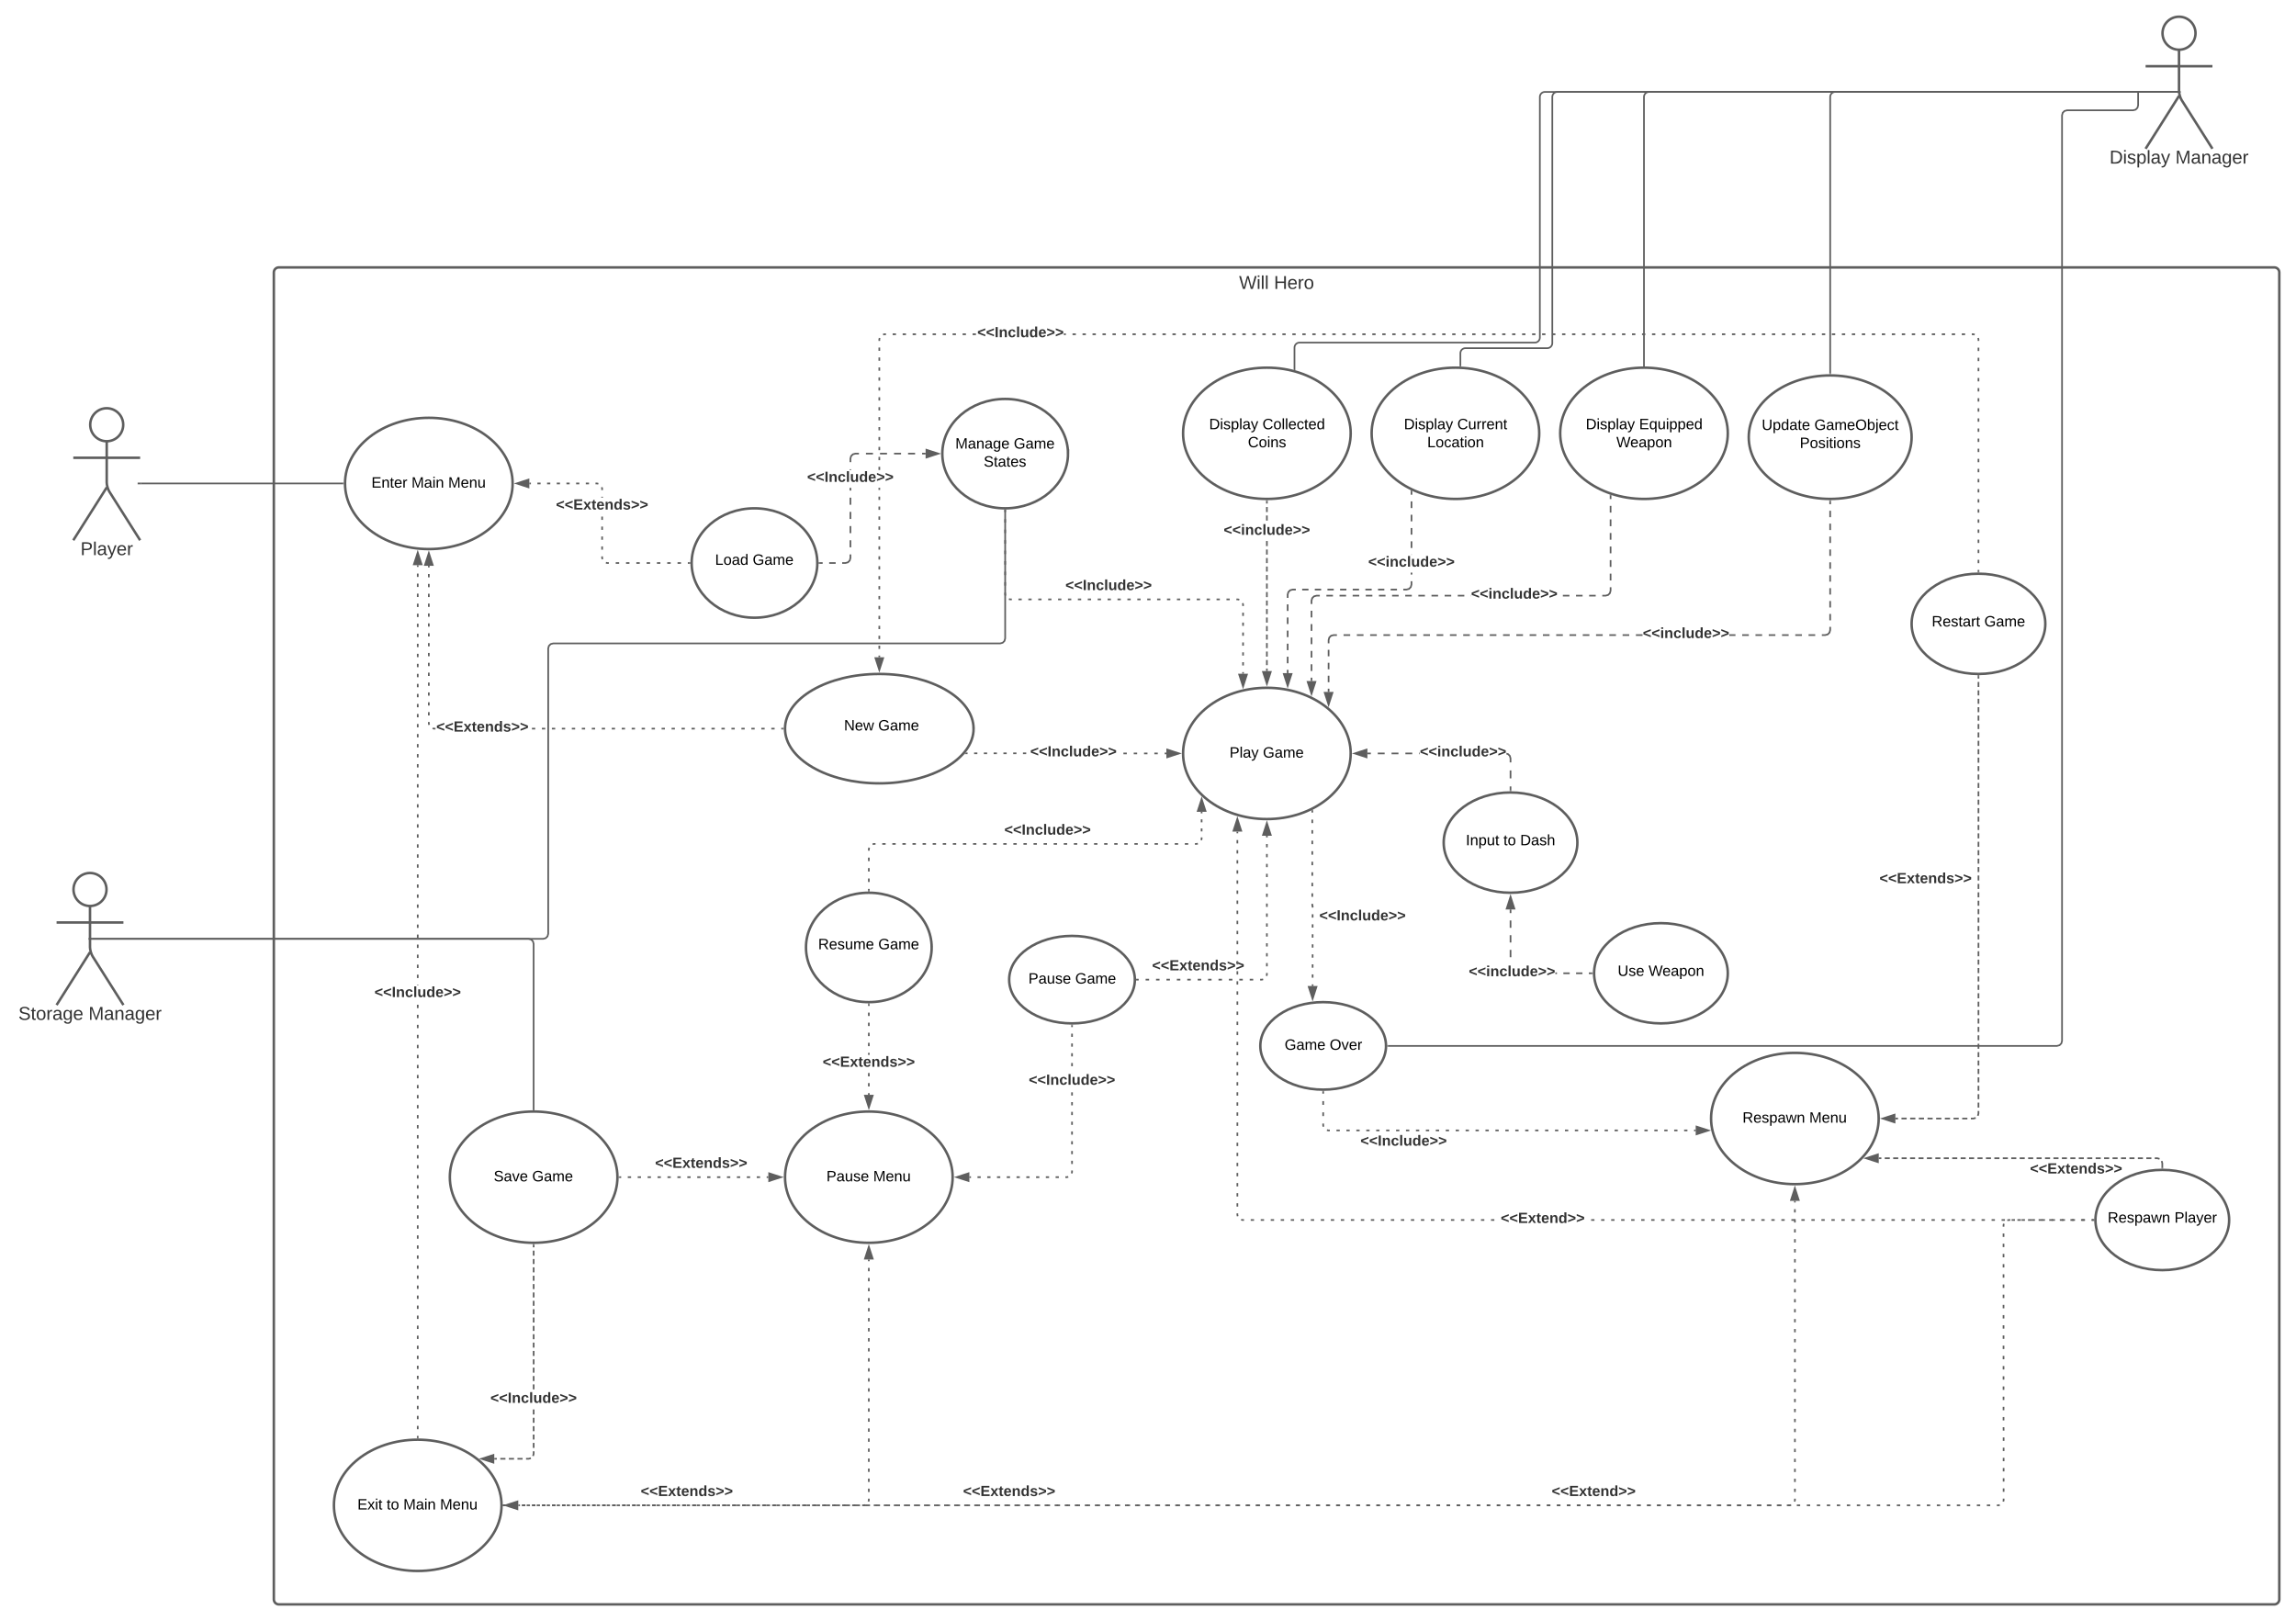 <svg xmlns="http://www.w3.org/2000/svg" xmlns:xlink="http://www.w3.org/1999/xlink" xmlns:lucid="lucid" width="2747.71" height="1940"><g transform="translate(-152.29 220)" lucid:page-tab-id="0_0"><path d="M0-1258.83h3677.73v3840.5H0z" fill="#fff"/><path d="M480 106c0-3.3 2.7-6 6-6h2388c3.3 0 6 2.7 6 6v1588c0 3.3-2.7 6-6 6H486c-3.3 0-6-2.7-6-6z" stroke="#5e5e5e" stroke-width="3" fill-opacity="0"/><use xlink:href="#a" transform="matrix(1,0,0,1,488,108) translate(1147.123 17.778)"/><use xlink:href="#b" transform="matrix(1,0,0,1,488,108) translate(1188.852 17.778)"/><path d="M299.75 288.3c0 10.9-8.84 19.75-19.75 19.75-10.9 0-19.75-8.85-19.75-19.75s8.84-19.75 19.75-19.75c10.9 0 19.75 8.84 19.75 19.75z" stroke="#5e5e5e" stroke-width="3" fill="#fff"/><path d="M280 308.05v49.3c0 3.3 1.44 8.27 3.2 11.07l36.8 58.13m-40-63.2l-40 63.2m0-98.75h80" stroke="#5e5e5e" stroke-width="3" fill="none"/><path d="M240 274.55c0-3.32 2.7-6 6-6h68c3.3 0 6 2.68 6 6v168c0 3.3-2.7 6-6 6h-68c-3.3 0-6-2.7-6-6z" fill="none"/><use xlink:href="#c" transform="matrix(1,0,0,1,160,426.545) translate(88.58 17.778)"/><path d="M765.77 358.55c0 43.37-44.9 78.54-100.28 78.54-55.4 0-100.3-35.18-100.3-78.55 0-43.38 44.9-78.55 100.3-78.55 55.37 0 100.27 35.17 100.27 78.55z" stroke="#5e5e5e" stroke-width="3" fill="#fff"/><use xlink:href="#d" transform="matrix(1,0,0,1,565.199,280) translate(31.605 83.525)"/><use xlink:href="#e" transform="matrix(1,0,0,1,565.199,280) translate(79.555 83.525)"/><use xlink:href="#f" transform="matrix(1,0,0,1,565.199,280) translate(123.455 83.525)"/><path d="M1130.43 453.77c0 36.15-33.67 65.45-75.2 65.45-41.56 0-75.23-29.3-75.23-65.45 0-36.15 33.67-65.46 75.22-65.46 41.54 0 75.2 29.32 75.2 65.47z" stroke="#5e5e5e" stroke-width="3" fill="#fff"/><use xlink:href="#g" transform="matrix(1,0,0,1,980,388.314) translate(28.03 67.619)"/><use xlink:href="#h" transform="matrix(1,0,0,1,980,388.314) translate(73.03 67.619)"/><path d="M1317.42 652c0 36.15-50.52 65.45-112.83 65.45-62.32 0-112.83-29.3-112.83-65.45 0-36.15 50.5-65.45 112.82-65.45 62.3 0 112.82 29.3 112.82 65.45z" stroke="#5e5e5e" stroke-width="3" fill="#fff"/><use xlink:href="#i" transform="matrix(1,0,0,1,1091.772,586.545) translate(65.58 67.619)"/><use xlink:href="#j" transform="matrix(1,0,0,1,1091.772,586.545) translate(70.58 67.619)"/><use xlink:href="#h" transform="matrix(1,0,0,1,1091.772,586.545) translate(111.48 67.619)"/><path d="M977.5 454.77h-2.05v-2h2.05m-10.27 2h-4.1v-2h4.1m-12.33 2h-4.1v-2h4.1m-12.33 2h-4.1v-2h4.1m-12.32 2h-4.1v-2h4.1m-12.33 2h-4.1v-2h4.1m-12.33 2h-4.1v-2h4.1m-12.33 2h-4.1v-2h4.1m-14.25 0h1.92v2h-2.2l-1.6-.44.5-1.93m-3.75-4.76l.36 1.37-1.93.53-.44-1.63v-2.1h2m0-7.94h-2v-3.96h2m0-7.93h-2V422h2m0-7.92h-2v-3.96h2m0-7.93h-2v-3.97h2m0-22.68h-2v-1.1h2m0-10.04v2.13h-2v-1.85l-.38-1.37 1.93-.5m-4.8-4.8l-.53 1.92-1.37-.37h-1.8v-2h2.07m-9.8 2h-3.85v-2h3.86m-11.6 2h-3.85v-2h3.86m-11.58 2h-3.87v-2h3.86m-11.6 2h-3.85v-2h3.87m-11.6 2h-3.85v-2h3.86m-11.6 2h-3.85v-2h3.86m-11.6 2h-1.93v-2h1.94" fill="#5e5e5e"/><path d="M978.5 453.76l.02 1h-1.05v-2h1.06M784.77 363.18l-14.26-4.63 14.27-4.64z" fill="#5e5e5e"/><path d="M785.77 364.56l-18.5-6 18.5-6.03m-12.03 6.02l10.03 3.25v-6.5" fill="#5e5e5e"/><use xlink:href="#k" transform="matrix(1,0,0,1,817.652,375.546) translate(0 14.222)"/><path d="M1089.27 653h-2v-2h2m-9.95 2h-3.97v-2h3.97m-11.93 2h-4v-2h4m-11.95 2h-3.98v-2h3.98m-11.94 2h-3.96v-2h3.97m-11.92 2h-3.98v-2h3.98m-11.94 2h-3.98v-2h3.98m-11.94 2h-3.98v-2h3.98m-11.93 2h-3.98v-2h3.97m-11.94 2h-3.98v-2h3.98m-11.94 2h-4v-2h4m-11.94 2h-3.98v-2h3.98m-11.94 2h-3.98v-2h3.98m-11.94 2h-3.98v-2h3.98m-11.93 2h-3.98v-2h3.98m-11.94 2h-3.97v-2h3.98m-11.93 2h-3.98v-2h3.97m-11.93 2h-3.98v-2h3.98m-11.94 2h-3.98v-2h3.98m-11.94 2h-3.98v-2h3.98m-11.93 2h-3.98v-2h3.98m-11.94 2h-4v-2h4m-11.95 2h-3.98v-2h3.98m-11.93 2h-3.98v-2h3.98m-11.94 2h-3.98v-2h3.98m-11.94 2h-3.98v-2h3.98m-121.22 0h1.85v2h-2.12l-1.62-.44.52-1.93m-3.76-4.76l.36 1.37-1.93.52-.44-1.63v-2.1h2m0-7.87h-2v-3.93h2m0-7.88h-2v-3.93h2m0-7.87h-2v-3.94h2m0-7.86h-2v-3.93h2m0-7.87h-2V585h2m0-7.87h-2v-3.94h2m0-7.88h-2v-3.93h2m0-7.9h-2v-3.92h2m0-7.87h-2v-3.93h2m0-7.87h-2v-3.93h2m0-7.88h-2v-3.94h2m0-7.87h-2v-3.95h2m0-7.87h-2v-3.93h2m0-7.88h-2v-3.93h2m0-7.87h-2v-3.94h2m0-7.87h-2v-1.97h2" fill="#5e5e5e"/><path d="M1090.27 652v.8l.02.2h-1.05v-2h1.04M670.12 456.1h-9.27l4.64-14.27z" fill="#5e5e5e"/><path d="M671.5 457.1h-12.03l6.02-18.5m-3.27 16.5h6.5l-3.24-10.04" fill="#5e5e5e"/><use xlink:href="#k" transform="matrix(1,0,0,1,674.404,641.333) translate(0 14.222)"/><path d="M321 358.55h241.7" stroke="#5e5e5e" stroke-width="2" fill="none"/><path d="M321.03 359.55H317v-2h4.03M563.7 358.54v1h-1.03v-2h1.05" fill="#5e5e5e"/><path d="M1510.43 952.36c0 28.92-33.67 52.37-75.2 52.37-41.56 0-75.23-23.45-75.23-52.37 0-28.92 33.67-52.36 75.22-52.36 41.54 0 75.2 23.44 75.2 52.36z" stroke="#5e5e5e" stroke-width="3" fill="#fff"/><use xlink:href="#l" transform="matrix(1,0,0,1,1360,900) translate(23.03 57.056)"/><use xlink:href="#h" transform="matrix(1,0,0,1,1360,900) translate(79.03 57.056)"/><path d="M1192.06 845.86v-2.08m0-8.32v-4.16m0-8.32v-4.16m0-8.32v-4.16m0-8.32v-2.08l.4-1.5m4.1-4.1l1.5-.4h2m8.06 0h4.02m8.05 0h4m8.06 0h4.03m8.03 0h4.03m8.05 0h4.03m8.05 0h4.02m8.05 0h4.02m8.05 0h4.02m8.05 0h4.02m8.04 0h4.03m8.04 0h4.02m8.05 0h4.03m8.05 0h4.02m8.05 0h4.02m8.05 0h4.03m8.04 0h4.02m8.05 0h4.02m8.04 0h4.02m8.05 0h4.03m8.05 0h4.02m8.05 0h4.03m8.04 0h4.03m8.05 0h4.02m8.05 0h4.02m8.04 0h4.02m8.05 0h4.03m8.05 0h4.03m8.05 0h4.03m8.05 0h4.02m8.05 0h4.02m8.05 0h4.02m8.04 0h2l1.5-.4m4.1-4.1l.4-1.5v-1.8m0-7.2v-3.6m0-7.22v-3.6m0-7.2v-1.8" stroke="#5e5e5e" stroke-width="2" fill="none"/><path d="M1193.06 846.9l-1-.04-1 .02v-1.04h2" fill="#5e5e5e"/><path d="M1590.35 736.25l4.64 14.26h-9.28z" stroke="#5e5e5e" stroke-width="2" fill="#5e5e5e"/><use xlink:href="#m" transform="matrix(1,0,0,1,1354.235,764.604) translate(0 14.222)"/><path d="M1811 1031.64c0 28.92-33.67 52.36-75.2 52.36-41.55 0-75.23-23.44-75.23-52.36 0-28.92 33.68-52.37 75.22-52.37 41.53 0 75.2 23.45 75.2 52.37z" stroke="#5e5e5e" stroke-width="3" fill="#fff"/><use xlink:href="#n" transform="matrix(1,0,0,1,1660.574,979.273) translate(29.055 57.056)"/><use xlink:href="#o" transform="matrix(1,0,0,1,1660.574,979.273) translate(83.005 57.056)"/><path d="M1723.14 960.02v-2m0-8v-3.98m0-8v-4m0-7.98v-4m0-8v-4m0-7.98v-4m0-7.98v-4m0-8v-4m0-7.98v-2l-.06-.14-.14-.05-.14-.06-.06-.14v-2.1m0-8.4v-4.2m0-8.4v-4.2m0-8.4v-4.2m0-8.4v-4.2m0-8.4v-4.2m0-8.4v-4.2m0-8.4v-4.2m0-8.4v-4.2m0-8.4v-2.1" stroke="#5e5e5e" stroke-width="2" fill="none"/><path d="M1723.14 975.3L1718.5 961h9.27z" stroke="#5e5e5e" stroke-width="2" fill="#5e5e5e"/><path d="M1723.74 750.36h-2v-.55l2-.95" fill="#5e5e5e"/><use xlink:href="#m" transform="matrix(1,0,0,1,1731.138,867.229) translate(0 14.222)"/><path d="M1768.7 681.65c0 43.38-44.9 78.54-100.28 78.54-55.4 0-100.3-35.17-100.3-78.55 0-43.38 44.9-78.55 100.3-78.55s100.3 35.17 100.3 78.55z" stroke="#5e5e5e" stroke-width="3" fill="#fff"/><use xlink:href="#p" transform="matrix(1,0,0,1,1568.135,603.1) translate(55.555 83.525)"/><use xlink:href="#h" transform="matrix(1,0,0,1,1568.135,603.1) translate(95.505 83.525)"/><path d="M1136.8 454.77h-3.87v-2h3.88m15.55 2h-7.77v-2h7.77m18.65-4.87l-.92 3.42-2.53 2.53-3.42.92h-4v-2h3.74l2.64-.72 1.8-1.77.7-2.64v-4.12h2m0-8.5h-2v-8.48h2m0-8.5h-2v-8.5h2m0-8.5h-2v-8.48h2m0-8.5h-2v-8.5h2m0-8.48h-2v-3.3h2m0-21.35h-2v-.83h2m9.2-17.74h-4.07l-2.64.7-1.8 1.8-.7 2.63v4.1h-2v-4.37l.92-3.42 2.53-2.52 3.42-.92h4.33m16.8 2h-8.4v-2h8.4m16.8 2h-8.4v-2h8.4m16.8 2h-8.4v-2h8.4m16.8 2h-8.4v-2h8.4m12.6 2h-4.2v-2h4.2" fill="#5e5e5e"/><path d="M1132.96 454.77h-1.06l.03-1-.02-1h1.06M1275.26 322.86L1261 327.5v-9.28z" fill="#5e5e5e"/><path d="M1278.5 322.86l-18.5 6v-12m2 9.26l10.03-3.26-10.03-3.26" fill="#5e5e5e"/><use xlink:href="#m" transform="matrix(1,0,0,1,1118.222,342.433) translate(0 14.222)"/><path d="M1500.8 682.65h-4.1v-2h4.1m12.35 2h-4.1v-2h4.1m12.35 2h-4.12v-2h4.12m12.34 2h-4.1v-2h4.1m10.3 2h-2.06v-2h2.05m-237.9 1.87h-1.95v-2h1.95m11.7 2h-3.9v-2h3.9m11.68 2h-3.9v-2h3.9m11.7 2h-3.9v-2h3.9m11.7 2h-3.9v-2h3.9m11.7 2h-3.9v-2h3.9m11.68 2h-3.9v-2h3.9" fill="#5e5e5e"/><path d="M1308.3 682.52h-1.88l.38-.4 1.3-1.6h.2M1563.4 681.65l-14.27 4.63V677z" fill="#5e5e5e"/><path d="M1566.63 681.65l-18.5 6v-12.02m2 9.27l10.03-3.25-10.03-3.26" fill="#5e5e5e"/><use xlink:href="#m" transform="matrix(1,0,0,1,1385.178,670.916) translate(0 14.222)"/><path d="M1292.35 1188.73c0 43.38-44.9 78.54-100.3 78.54-55.38 0-100.28-35.16-100.28-78.54 0-43.38 44.9-78.55 100.3-78.55 55.38 0 100.28 35.17 100.28 78.55z" stroke="#5e5e5e" stroke-width="3" fill="#fff"/><use xlink:href="#l" transform="matrix(1,0,0,1,1091.772,1110.182) translate(49.53 83.525)"/><use xlink:href="#f" transform="matrix(1,0,0,1,1091.772,1110.182) translate(105.53 83.525)"/><path d="M1267.27 913.82c0 36.15-33.67 65.45-75.2 65.45-41.55 0-75.23-29.3-75.23-65.45 0-36.15 33.68-65.46 75.22-65.46s75.2 29.3 75.2 65.46z" stroke="#5e5e5e" stroke-width="3" fill="#fff"/><use xlink:href="#q" transform="matrix(1,0,0,1,1116.844,848.364) translate(14.58 67.619)"/><use xlink:href="#h" transform="matrix(1,0,0,1,1116.844,848.364) translate(86.48 67.619)"/><path d="M752.5 1581.45c0 43.38-44.9 78.55-100.3 78.55s-100.3-35.17-100.3-78.55c0-43.37 44.9-78.54 100.3-78.54s100.3 35.18 100.3 78.55z" stroke="#5e5e5e" stroke-width="3" fill="#fff"/><use xlink:href="#r" transform="matrix(1,0,0,1,551.914,1502.909) translate(28.105 83.525)"/><use xlink:href="#s" transform="matrix(1,0,0,1,551.914,1502.909) translate(63.055 83.525)"/><use xlink:href="#e" transform="matrix(1,0,0,1,551.914,1502.909) translate(83.055 83.525)"/><use xlink:href="#f" transform="matrix(1,0,0,1,551.914,1502.909) translate(126.955 83.525)"/><path d="M1430.98 1189.3l-1.63.43h-2.08v-2h1.8l1.38-.37m-10.97 2.37h-3.9v-2h3.9m-11.7 2h-3.9v-2h3.9m-11.68 2h-3.9v-2h3.9m-11.68 2h-3.9v-2h3.9m-11.7 2h-3.9v-2h3.9m-11.68 2h-3.9v-2h3.9m-11.68 2h-3.9v-2h3.9m-11.7 2h-3.9v-2h3.9m-11.68 2h-3.9v-2h3.9m-11.68 2h-1.95v-2h1.95m121.92-4.87l-.45 1.63-1.93-.53.38-1.38v-1.82h2m0-7.8h-2v-3.9h2m0-7.8h-2v-3.9h2m0-7.8h-2v-3.9h2m0-7.8h-2v-3.9h2m0-7.8h-2v-3.9h2m0-7.8h-2v-3.9h2m0-7.8h-2v-3.9h2m0-7.8h-2v-3.9h2m0-23.26h-2v-.14h2m0-7.8h-2v-3.9h2m0-7.8h-2v-3.9h2m0-7.8h-2v-3.9h2m0-7.8h-2v-3.9h2m0-7.8h-2v-1.95h2" fill="#5e5e5e"/><path d="M1435.2 1006.23l1.02-.02v1.05h-2v-1.06M1311.35 1193.36l-14.27-4.63 14.27-4.64z" fill="#5e5e5e"/><path d="M1312.35 1194.74l-18.5-6 18.5-6.02m-12.03 6l10.03 3.27v-6.53" fill="#5e5e5e"/><use xlink:href="#m" transform="matrix(1,0,0,1,1383.437,1063.92) translate(0 14.222)"/><path d="M653.2 1500.4h-2v-2h2m0-8h-2v-4h2m0-8h-2v-4h2m0-8h-2v-4h2m0-8h-2v-4h2m0-8h-2v-4h2m0-8h-2v-4h2m0-8h-2v-4h2m0-8h-2v-4h2m0-8h-2v-4h2m0-8h-2v-4h2m0-8h-2v-4h2m0-8h-2v-4h2m0-8h-2v-4h2m0-8h-2v-4h2m0-8h-2v-4h2m0-8h-2v-4h2m0-8h-2v-4h2m0-8h-2v-4h2m0-8h-2v-4h2m0-8h-2v-4h2m0-8h-2v-4h2m0-8h-2v-4h2m0-8h-2v-4h2m0-8h-2v-4h2m0-8h-2v-4h2m0-8h-2v-4h2m0-8h-2v-4h2m0-8h-2v-4h2m0-8h-2v-4h2m0-8h-2v-4h2m0-8h-2v-4h2m0-8h-2v-4h2m0-8h-2v-4h2m0-8h-2v-4h2m0-8h-2v-4h2m0-8h-2v-4h2m0-8h-2v-4h2m0-8h-2v-4h2m0-8h-2v-4h2m0-8h-2v-4h2m0-8h-2v-4h2m0-8h-2v-4h2m0-8h-2v-4h2m0-23.4h-2v-.6h2m0-8h-2v-4h2m0-8h-2v-4h2m0-8h-2v-4h2m0-8h-2v-4h2m0-8h-2v-4h2m0-8h-2v-4h2m0-8h-2v-4h2m0-8h-2v-4h2m0-8h-2v-4h2m0-8h-2v-4h2m0-8h-2v-4h2m0-8h-2v-4h2m0-8h-2v-4h2m0-8h-2v-4h2m0-8h-2v-4h2m0-8h-2v-4h2m0-8h-2v-4h2m0-8h-2v-4h2m0-8h-2v-4h2m0-8h-2v-4h2m0-8h-2v-4h2m0-8h-2v-4h2m0-8h-2v-4h2m0-8h-2v-4h2m0-8h-2v-4h2m0-8h-2v-4h2m0-8h-2v-4h2m0-8h-2v-4h2m0-8h-2v-4h2m0-8h-2v-4h2m0-8h-2v-4h2m0-8h-2v-4h2m0-8h-2v-4h2m0-8h-2v-4h2m0-8h-2v-4h2m0-8h-2v-4h2m0-8h-2v-4h2m0-8h-2v-4h2m0-8h-2v-4h2m0-8h-2v-4h2m0-8h-2v-4h2m0-8h-2v-2h2" fill="#5e5e5e"/><path d="M653.2 1501.43l-1-.02-1 .02v-1.04h2M656.84 455.4h-9.27l4.63-14.25z" fill="#5e5e5e"/><path d="M658.2 456.4h-12l6-18.5m-3.26 16.5h6.52l-3.26-10.02" fill="#5e5e5e"/><use xlink:href="#m" transform="matrix(1,0,0,1,600.423,958.992) translate(0 14.222)"/><path d="M1193.06 1090.18h-2v-2h2m0-8.04h-2v-4h2m0-8.04h-2v-4.02h2m0-21.7h-2v-2.4h2m0-8.02h-2v-4h2m0-8.04h-2v-4.02h2m0-8.03h-2v-4h2m0-8.04h-2v-4.02h2m0-8.02h-2v-2h2" fill="#5e5e5e"/><path d="M1192.05 980.77l1-.02v1.05h-2v-1.06M1192.06 1105.45l-4.64-14.27h9.27z" fill="#5e5e5e"/><path d="M1192.06 1108.68l-6-18.5h12m-9.26 2l3.26 10.03 3.26-10.02" fill="#5e5e5e"/><use xlink:href="#k" transform="matrix(1,0,0,1,1136.824,1042.385) translate(0 14.222)"/><path d="M2400.57 1118.55c0 43.37-44.9 78.54-100.28 78.54-55.4 0-100.3-35.18-100.3-78.55 0-43.38 44.9-78.55 100.3-78.55 55.37 0 100.27 35.17 100.27 78.55z" stroke="#5e5e5e" stroke-width="3" fill="#fff"/><use xlink:href="#t" transform="matrix(1,0,0,1,2200,1040) translate(37.58 83.525)"/><use xlink:href="#f" transform="matrix(1,0,0,1,2200,1040) translate(117.48 83.525)"/><path d="M1205.6 566.54h-2v-1.98h2m0-7.93h-2v-3.96h2m0-7.93h-2v-3.96h2m0-7.93h-2v-3.96h2m0-7.94h-2V517h2m0-7.93h-2v-3.97h2m0-7.93h-2v-3.96h2m0-7.92h-2v-3.96h2m0-7.93h-2v-3.97h2m1315.4-5.38h-2v-2.02h2m-1315.4-.53h-2v-3.97h2m1315.4-3.56h-2v-4.03h2m-1315.4-.33h-2v-3.96h2m1315.4-3.76h-2v-4.03h2m-1315.4-.14h-2v-3.95h2M2521 429.8h-2v-4.04h2m-1315.4.06h-2v-3.96h2M2521 417.7h-2v-4.03h2m-1315.4.26h-2v-3.96h2m1315.4-4.35h-2v-4.03h2m-1315.4.44h-2v-3.97h2m1315.4-4.54h-2v-4.03h2m-1315.4.65h-2v-3.97h2m1315.4-4.74h-2v-4.03h2m-1315.4.85h-2v-3.96h2m1315.4-4.95h-2v-4.03h2m-1315.4 1.04h-2v-2.6h2m1315.4-6.5h-2v-4.03h2m0-8.06h-2v-4.03h2m-1315.4 1.3h-2v-3.83h2M2521 333.1h-2v-4.03h2m-1315.4 1.64h-2v-3.98h2M2521 321h-2v-4.04h2m-1315.4 1.83h-2v-3.97h2M2521 308.9h-2v-4.03h2m-1315.4 2.03h-2v-3.96h2m1315.4-6.12h-2v-4.03h2M1205.6 295h-2v-3.95h2m1315.4-6.32h-2v-4.03h2m-1315.4 2.42h-2v-3.97h2m1315.4-6.5h-2v-4.04h2m-1315.4 2.63h-2v-3.97h2m1315.4-6.7h-2v-4.04h2m-1315.4 2.8h-2v-3.95h2m1315.4-6.9h-2v-4.04h2m-1315.4 3h-2v-3.95h2m1315.4-7.1h-2v-4.04h2m-1315.4 3.2h-2v-3.95h2m1315.4-7.32h-2v-4.03h2m-1315.4 3.4h-2v-3.96h2m1315.4-7.5h-2v-4.04h2m-1315.4 3.6h-2v-3.96h2m1315.4-7.7h-2v-4.03h2m-1315.4 3.8h-2v-3.96h2M2521 185.88V188h-2v-1.87l-.37-1.37 1.93-.52m-1314.6.52l-.37 1.37v1.85h-2v-2.1l.43-1.64m1311.73-4.8l-.52 1.93-1.37-.37H2512v-2h2.13m-1301.54 2h-1.87l-1.37.37-.53-1.93 1.63-.44h2.13m1291.44 2h-4v-2h4m-11.96 2h-4v-2h4m-11.96 2h-4v-2h4m-11.96 2h-3.98v-2h3.98m-11.96 2h-3.98v-2h3.98m-11.95 2h-4v-2h4m-11.96 2h-4v-2h4m-11.97 2h-4v-2h4m-11.96 2h-3.98v-2h3.97m-11.96 2h-3.97v-2h3.98m-11.94 2h-4v-2h4m-11.96 2h-4v-2h4m-11.96 2h-3.98v-2h3.98m-11.96 2h-3.98v-2h3.98m-11.95 2h-4v-2h4m-11.96 2h-4v-2h4m-11.96 2h-3.98v-2h4m-11.97 2h-3.98v-2h3.98m-11.96 2h-4v-2h4m-11.96 2h-4v-2h4m-11.96 2h-4v-2h4m-11.96 2h-4v-2h4m-11.96 2h-3.98v-2h3.98m-11.96 2h-3.98v-2h3.98m-11.95 2h-4v-2h4m-11.96 2h-4v-2h4m-11.97 2h-3.98v-2h3.98m-11.96 2h-3.98v-2h3.97m-11.95 2h-4v-2h4m-11.96 2h-4v-2h4m-11.96 2h-4v-2h4m-11.96 2h-3.98v-2h3.98m-11.96 2h-3.98v-2h3.98m-11.95 2h-4v-2h4m-11.96 2h-4v-2h4m-11.96 2h-3.98v-2h4m-11.97 2h-3.98v-2h3.98m-11.96 2h-4v-2h4m-11.96 2h-4v-2h4m-11.96 2h-4v-2h4m-11.96 2h-3.98v-2h3.98m-11.96 2h-3.98v-2h3.98m-11.95 2h-3.98v-2h4m-11.97 2h-4v-2h4m-11.96 2h-4v-2h4m-11.97 2h-3.98v-2h3.98m-11.96 2H1950v-2h3.97m-11.95 2h-4v-2h4m-11.96 2h-4v-2h4m-11.96 2h-4v-2h4m-11.96 2h-3.98v-2h3.98m-11.96 2h-3.98v-2h3.98m-11.95 2h-4v-2h4m-11.96 2h-4v-2h4m-11.96 2h-3.97v-2h3.98m-11.95 2h-3.98v-2h3.98m-11.95 2h-4v-2h4m-11.96 2h-4v-2h4m-11.96 2h-4v-2h4m-11.96 2h-3.98v-2h3.98m-11.96 2h-3.98v-2h3.98m-11.95 2h-3.98v-2h4m-11.97 2h-4v-2h4m-11.96 2h-4v-2h4m-11.97 2h-3.98v-2h3.98m-11.95 2h-4v-2h4m-11.96 2h-4v-2h4m-11.96 2h-4v-2h4m-11.96 2h-3.98v-2h3.98m-11.96 2h-3.98v-2h3.98m-11.95 2h-4v-2h4m-11.97 2h-4v-2h4m-11.96 2h-4v-2h4m-11.96 2h-3.97v-2h3.98m-11.95 2h-3.98v-2h3.98m-11.95 2h-4v-2h4m-11.96 2h-4v-2h4m-11.96 2h-4v-2h4m-11.96 2h-3.98v-2h3.98m-11.95 2h-4v-2h4m-11.96 2h-3.98v-2h4m-11.97 2h-4v-2h4m-11.96 2h-4v-2h4m-11.97 2h-3.98v-2h3.98m-11.95 2h-4v-2h4m-11.96 2h-4v-2h4m-11.96 2h-4v-2h4m-11.96 2h-3.98v-2h3.98m-11.96 2h-3.98v-2h3.98m-11.95 2h-4v-2h4m-119.6 2h-3.98v-2h4m-11.97 2h-4v-2h4m-11.96 2h-4v-2h4m-11.97 2h-3.98v-2h3.98m-11.95 2h-4v-2h4m-11.96 2h-4v-2h4m-11.96 2h-3.98v-2h3.98m-11.96 2h-3.98v-2h3.98m-11.95 2h-4v-2h4m203.28 2h-2.42v-2h2.43" fill="#5e5e5e"/><path d="M2521 465.08l-.98-.03h-.95l-.07-1.03h2M1204.6 581.8l-4.64-14.26h9.27z" fill="#5e5e5e"/><path d="M1204.6 585.05l-6.02-18.5h12.03m-9.26 2l3.25 10.02 3.25-10.03" fill="#5e5e5e"/><use xlink:href="#m" transform="matrix(1,0,0,1,1321.851,169.333) translate(0 14.222)"/><path d="M756.98 1582.45h-2v-2h2m11.98 2h-4v-2h4m11.97 2h-4v-2h4m11.98 2h-3.98v-2h4m11.96 2h-4v-2h4m11.97 2h-4v-2h4m11.98 2h-4v-2h4m11.97 2h-4v-2h4m11.98 2h-4v-2h4m11.97 2h-4v-2h4m11.98 2h-4v-2h4m11.97 2h-4v-2h4m11.97 2h-4v-2h4m11.98 2h-4v-2h4m11.97 2h-4v-2h4m11.98 2h-4v-2h4m11.97 2h-4v-2h4m11.98 2h-4v-2h4m11.97 2h-4v-2h4m11.97 2h-4v-2h4m11.97 2h-4v-2h4m11.97 2h-4v-2h4m11.98 2h-4v-2h4m11.97 2h-4v-2h4m11.96 2h-4v-2h4m11.98 2h-4v-2h4m11.97 2h-3.98v-2h4m11.97 2h-4v-2h4m11.96 2h-4v-2h4m11.98 2h-4v-2h4m11.97 2h-3.98v-2h4m11.96 2h-4v-2h4m11.98 2h-4v-2h4m11.97 2h-4v-2h4m11.98 2h-4v-2h4m11.98 2h-4v-2h4m11.74 1.56l-1.63.45h-2.14v-2h1.87l1.37-.37m5.76-4.5l-.44 1.63-1.93-.5.36-1.38v-1.87h2m0-8h-2v-4h2m0-8h-2v-4h2m0-8.02h-2v-4h2m0-8h-2v-4h2m0-8h-2v-4h2m0-8.02h-2v-4h2m0-8h-2v-4h2m0-8h-2v-4h2m0-8h-2v-4h2m0-8.02h-2v-4h2m0-8h-2v-4h2m0-8h-2v-4.02h2m0-8h-2v-4h2m0-8h-2v-4h2m0-8.02h-2v-4h2m0-8h-2v-4h2m0-8h-2v-4h2m0-8.02h-2v-4h2m0-8h-2v-4h2m0-8h-2v-4.02h2m0-8h-2v-4h2m0-8h-2v-4h2m0-8.02h-2v-4h2m0-8h-2v-2h2" fill="#5e5e5e"/><path d="M755 1582.45h-1.04l.03-1-.02-1H755M1196.7 1286.27h-9.28l4.64-14.26z" fill="#5e5e5e"/><path d="M1198.07 1287.27h-12.02l6-18.5m-3.25 16.5h6.52l-3.26-10.03" fill="#5e5e5e"/><use xlink:href="#k" transform="matrix(1,0,0,1,919.04,1556.121) translate(0 14.222)"/><path d="M891.2 1188.73c0 43.38-44.9 78.54-100.3 78.54-55.38 0-100.28-35.16-100.28-78.54 0-43.38 44.9-78.55 100.3-78.55 55.38 0 100.28 35.17 100.28 78.55z" stroke="#5e5e5e" stroke-width="3" fill="#fff"/><use xlink:href="#u" transform="matrix(1,0,0,1,690.624,1110.182) translate(52.53 83.525)"/><use xlink:href="#h" transform="matrix(1,0,0,1,690.624,1110.182) translate(98.53 83.525)"/><path d="M757 1582.45h-2v-2h2m12.02 2h-4v-2h4m12.02 2h-4v-2h4m12.03 2h-4v-2h4m12.03 2h-4v-2h4m12.02 2h-4v-2h4m12.03 2h-4v-2h4m12.02 2h-4v-2h4m12.03 2h-4v-2h4m12.02 2h-4v-2h4m12.03 2h-4v-2h4m12.03 2h-4v-2h4m12.02 2h-4v-2h4m12.03 2h-4v-2h4m12.02 2h-4v-2h4m12.03 2h-4v-2h4m12.02 2h-4v-2h4m12.03 2h-4v-2h4m12.03 2h-4v-2h4m12.02 2h-4v-2h4m12.03 2h-4v-2h4m12.03 2h-4v-2h4m12.03 2h-4v-2h4m12.03 2h-4.02v-2h4m12.03 2h-4v-2h4m12.04 2h-4v-2h4m12.02 2h-4v-2h4m12.03 2h-4.02v-2h4m12.03 2h-4v-2h4m12.04 2h-4v-2h4m12.03 2h-4v-2h4m12.02 2h-4.02v-2h4m12.04 2h-4v-2h4m12.02 2h-4v-2h4m12.03 2h-4v-2h4m12.02 2h-4v-2h4m12.02 2h-4v-2h4m12.03 2h-4v-2h4m12.02 2h-4v-2h4m12.03 2h-4v-2h4m12.02 2h-4v-2h4m12.03 2h-4v-2h4m12.02 2h-4v-2h4m12.03 2h-4v-2h4m12.03 2h-4v-2h4m12.02 2h-4v-2h4m12.03 2h-4v-2h4m12.02 2h-4v-2h4m12.03 2h-4v-2h4m12.03 2h-4v-2h4m12.02 2h-4v-2h4m12.03 2h-4v-2h4m12.03 2h-4v-2h4m12.03 2h-4v-2h4m12.02 2h-4v-2h4m12.03 2h-4v-2h4m12.04 2h-4v-2h4m12.02 2h-4v-2h4m12.03 2h-4.02v-2h4m12.03 2h-4v-2h4m12.04 2h-4v-2h4m12.02 2h-4v-2h4m12.03 2h-4.02v-2h4m12.04 2h-4v-2h4m12.02 2h-4v-2h4m12.03 2h-4v-2h4m12.02 2h-4.02v-2h4m12.04 2h-4v-2h4m12.03 2h-4v-2h4m12.02 2h-4v-2h4m12.03 2h-4v-2h4m12.02 2h-4v-2h4m12.03 2h-4v-2h4m12.02 2h-4v-2h4m12.03 2h-4v-2h4m12.03 2h-4v-2h4m12.02 2h-4v-2h4m12.03 2h-4v-2h4m12.02 2h-4v-2h4m12.03 2h-4v-2h4m12.02 2h-4v-2h4m12.03 2h-4v-2h4m12.03 2h-4v-2h4m12.03 2h-4v-2h4m12.03 2h-4v-2h4m12.02 2h-4v-2h4m12.03 2h-4v-2h4m12.03 2h-4v-2h4m12.03 2h-4v-2h4m12.03 2h-4.02v-2h4m12.03 2h-4v-2h4m12.04 2h-4v-2h4m12.02 2h-4v-2h4m12.03 2h-4.02v-2h4m12.04 2h-4v-2h4m12.02 2h-4v-2h4m12.03 2h-4v-2h4m12.02 2h-4.02v-2h4m12.04 2h-4v-2h4m12.02 2h-4v-2h4m12.03 2h-4v-2h4m12.03 2h-4v-2h4m12.02 2h-4v-2h4m12.03 2h-4v-2h4m12.02 2h-4v-2h4m12.03 2h-4v-2h4m12.02 2h-4v-2h4m12.03 2h-4v-2h4m12.03 2h-4v-2h4m12.02 2h-4v-2h4m12.03 2h-4v-2h4m12.02 2h-4v-2h4m12.03 2h-4v-2h4m12.02 2h-4v-2h4m12.03 2h-4v-2h4m12.03 2h-4v-2h4m12.02 2h-4v-2h4m12.03 2h-4v-2h4m12.03 2h-4v-2h4m12.03 2h-4v-2h4m12.03 2h-4.02v-2h4m12.03 2h-4v-2h4m12.04 2h-4v-2h4m12.02 2h-4v-2h4m12.03 2h-4.02v-2h4m12.03 2h-4v-2h4m12.04 2h-4v-2h4m12.03 2h-4v-2h4m11.78 1.56l-1.63.45h-2.14v-2h1.87l1.38-.37m5.76-4.5l-.45 1.63-1.93-.5.37-1.38v-1.86h2m0-7.96h-2v-3.98h2m0-7.97h-2v-3.98h2m0-7.96h-2v-3.97h2m0-7.97h-2v-3.98h2m0-7.96h-2v-3.98h2m0-7.97h-2v-3.98h2m0-7.97h-2v-3.98h2m0-7.97h-2v-3.98h2m0-7.96h-2v-3.98h2m0-7.97h-2v-4h2m0-7.95h-2v-4h2m0-7.95h-2v-3.98h2m0-7.96h-2v-4h2m0-7.95h-2v-3.97h2m0-7.97h-2v-3.98h2m0-7.96h-2v-3.98h2m0-7.97h-2v-3.98h2m0-7.97h-2v-3.98h2m0-7.97h-2v-3.98h2m0-7.96h-2v-3.98h2m0-7.97h-2v-4h2m0-7.95h-2v-3.98h2m0-7.97h-2v-3.98h2m0-7.96h-2v-4h2m0-7.95h-2v-3.97h2m0-7.96h-2v-4h2m0-7.95h-2v-3.98h2m0-7.97h-2V1239h2m0-7.97h-2v-3.98h2m0-7.97h-2v-2h2M755 1582.45h-1.04l.03-1-.02-1H755M2304.92 1216.1h-9.27l4.64-14.27z" fill="#5e5e5e"/><path d="M2306.3 1217.1h-12.02l6-18.5m-3.25 16.5h6.52l-3.26-10.04" fill="#5e5e5e"/><use xlink:href="#k" transform="matrix(1,0,0,1,1304.842,1556.121) translate(0 14.222)"/><path d="M1768.7 298.55c0 43.37-44.9 78.54-100.28 78.54-55.4 0-100.3-35.18-100.3-78.55 0-43.38 44.9-78.55 100.3-78.55s100.3 35.17 100.3 78.55z" stroke="#5e5e5e" stroke-width="3" fill="#fff"/><use xlink:href="#v" transform="matrix(1,0,0,1,1568.135,220) translate(31.155 73.65)"/><use xlink:href="#w" transform="matrix(1,0,0,1,1568.135,220) translate(95.005 73.65)"/><use xlink:href="#x" transform="matrix(1,0,0,1,1568.135,220) translate(77.555 95.25)"/><path d="M1994.35 298.55c0 43.37-44.9 78.54-100.28 78.54-55.4 0-100.3-35.18-100.3-78.55 0-43.38 44.9-78.55 100.3-78.55 55.38 0 100.28 35.17 100.28 78.55z" stroke="#5e5e5e" stroke-width="3" fill="#fff"/><use xlink:href="#v" transform="matrix(1,0,0,1,1793.78,220) translate(38.655 73.65)"/><use xlink:href="#y" transform="matrix(1,0,0,1,1793.78,220) translate(102.505 73.65)"/><use xlink:href="#z" transform="matrix(1,0,0,1,1793.78,220) translate(66.53 95.25)"/><path d="M2220 298.55c0 43.37-44.9 78.54-100.3 78.54-55.37 0-100.27-35.18-100.27-78.55 0-43.38 44.9-78.55 100.28-78.55 55.4 0 100.3 35.17 100.3 78.55z" stroke="#5e5e5e" stroke-width="3" fill="#fff"/><use xlink:href="#v" transform="matrix(1,0,0,1,2019.426,220) translate(30.605 73.65)"/><use xlink:href="#A" transform="matrix(1,0,0,1,2019.426,220) translate(94.455 73.65)"/><use xlink:href="#B" transform="matrix(1,0,0,1,2019.426,220) translate(67.205 95.25)"/><path d="M893.7 1188.73h1.98m7.9 0h3.97m7.9 0h3.97m7.9 0h3.97m7.9 0h3.96m7.92 0h3.95m7.92 0h3.96m7.92 0h3.96m7.9 0h3.97m7.9 0h3.97m7.9 0h3.97m7.9 0h3.96m7.92 0h3.95m7.92 0h3.96m7.92 0h3.96m7.9 0h2" stroke="#5e5e5e" stroke-width="2" fill="none"/><path d="M893.72 1189.73h-1.05l.03-1v-1h1.02" fill="#5e5e5e"/><path d="M1087.04 1188.73l-14.27 4.63v-9.27z" stroke="#5e5e5e" stroke-width="2" fill="#5e5e5e"/><use xlink:href="#k" transform="matrix(1,0,0,1,936.25,1163.394) translate(0 14.222)"/><path d="M1669.42 583.1h-2v-3.05h2m0-4.07h-2v-6.1h2m0-4.08h-2v-6.1h2m0-4.08h-2v-6.1h2m0-4.07h-2v-6.1h2m0-4.08h-2v-6.1h2m0-4.07h-2V519h2m0-4.08h-2v-6.1h2m0-4.07h-2v-6.1h2m0-4.08h-2v-6.1h2m0-4.07h-2v-6.1h2m0-4.08h-2v-6.1h2m0-4.07h-2v-6.1h2m0-4.08h-2v-6.1h2m0-4.07h-2v-6.1h2m0-4.08h-2v-6.1h2m0-24.43h-2v-6.1h2m0-4.08h-2v-6.1h2m0-4.08h-2v-3.05h2" fill="#5e5e5e"/><path d="M1668.4 378.6l1.02-.02v1.04h-2v-1.05M1668.42 598.36l-4.63-14.26h9.26z" fill="#5e5e5e"/><path d="M1668.42 601.6l-6-18.5h12m-9.26 2l3.26 10.03 3.26-10.03" fill="#5e5e5e"/><use xlink:href="#C" transform="matrix(1,0,0,1,1616.644,405.779) translate(0 14.222)"/><path d="M787.87 1526l-2.83.76h-3.2v-2h2.94l2.57-.7m-9.64 2.7h-6.16v-2h6.17m-10.27 2h-6.17v-2h6.17m-10.28 2h-6.17v-2h6.17m-10.28 2h-3.1v-2h3.1m45.04-4.87l-.75 2.82-1.93-.53.7-2.58v-2.86h2m0-4h-2v-6h2m0-4h-2v-6h2m0-4h-2v-6h2m0-4h-2v-6h2m0-4h-2v-6h2m0-24h-2v-6h2m0-4h-2v-6h2m0-4h-2v-6h2m0-4h-2v-6h2m0-4h-2v-6h2m0-4h-2v-6h2m0-4h-2v-6h2m0-4h-2v-6h2m0-4h-2v-6h2m0-4h-2v-6h2m0-4h-2v-6h2m0-4h-2v-6h2m0-4h-2v-6h2m0-4h-2v-6h2m0-4h-2v-6h2m0-4h-2v-6h2m0-4h-2v-6h2m0-4h-2v-3h2" fill="#5e5e5e"/><path d="M790.9 1268.77h1v1.03h-2v-1.05M742.78 1530.4l-14.26-4.64 14.26-4.64z" fill="#5e5e5e"/><path d="M743.78 1531.77l-18.5-6 18.5-6.03m-12.03 6.02l10.03 3.25v-6.5" fill="#5e5e5e"/><use xlink:href="#m" transform="matrix(1,0,0,1,739.133,1444.565) translate(0 14.222)"/><path d="M1694.3 585.52h-2v-3.92h2m0-7.83h-2v-7.83h2m0-7.83h-2v-7.82h2m0-7.83h-2v-7.83h2m0-7.83h-2v-7.84h2m0-7.83h-2v-7.83h2m8.78-16.75h-3.65l-2.64.72-1.78 1.77-.72 2.64v3.8h-2v-4.06l.92-3.42 2.53-2.53 3.42-.92h3.9m139.4-4.87l-.93 3.42-2.53 2.53-3.4.92h-3.92v-2h3.65l2.65-.7 1.77-1.8.72-2.63v-3.85h2m-18.35 10.98h-7.57v-2h7.57m-15.13 2h-7.57v-2h7.56m-15.14 2h-7.56v-2h7.56m-15.13 2h-7.56v-2h7.56m-15.13 2h-7.56v-2h7.56m-15.13 2h-7.56v-2h7.57m-15.13 2h-7.56v-2h7.56m-15.13 2h-7.55v-2h7.56m124.27-16.94h-2v-2.35h2m0-21.33h-2v-.2h2m0-7.96h-2v-7.96h2m0-7.96h-2v-7.97h2m0-7.96h-2v-7.95h2m0-7.96h-2v-7.97h2m0-7.97h-2v-3.98h2" fill="#5e5e5e"/><path d="M1840.97 366.86l1.5.67v.58h-2v-1.5M1693.3 600.78l-4.63-14.26h9.27z" fill="#5e5e5e"/><path d="M1693.3 604.02l-6-18.5h12m-9.26 2l3.26 10.03 3.26-10.03" fill="#5e5e5e"/><use xlink:href="#C" transform="matrix(1,0,0,1,1789.689,443.919) translate(0 14.222)"/><path d="M1722.83 595h-2v-4.02h2m0-8h-2v-8.02h2m0-8.02h-2v-8h2m0-8.03h-2v-8h2m0-8.02h-2v-8h2m0-8.02h-2v-8.02h2m8.93-17.02h-3.8l-2.64.7-1.77 1.8-.72 2.63v3.88h-2v-4.14l.93-3.43 2.53-2.53 3.4-.92h4.06m348.97-4.87l-.92 3.42-2.52 2.53-3.42.92h-4.06v-2h3.8l2.64-.72 1.77-1.77.73-2.64v-3.94h2m-18.8 11.06h-7.85v-2h7.86m-15.72 2h-7.87v-2h7.87m-15.73 2h-7.87v-2h7.86m-117.74 2h-.2v-2h.2m-8.05 2h-7.85v-2h7.86m-15.7 2h-7.87v-2h7.86m-15.73 2h-7.86v-2h7.87m-15.73 2h-7.86v-2h7.86m-15.72 2h-7.86v-2h7.86m-15.72 2h-7.86v-2h7.86m-15.72 2h-7.86v-2h7.86m-15.73 2h-7.86v-2h7.85m-15.72 2h-7.86v-2h7.86m-15.72 2h-7.85v-2h7.86m-15.7 2h-7.87v-2h7.86m333.23-17.18h-2v-8.12h2m0-8.12h-2v-8.12h2m0-8.12h-2v-8.12h2m0-8.12h-2v-8.12h2m0-8.12h-2v-8.12h2m0-8.12h-2v-8.1h2m0-8.13h-2v-4.05h2" fill="#5e5e5e"/><path d="M2080.73 372.48v.7h-2v-1.37M1721.83 610.26L1717.2 596h9.27z" fill="#5e5e5e"/><path d="M1721.83 613.5l-6-18.5h12.02m-9.28 2l3.26 10.02 3.26-10.03" fill="#5e5e5e"/><use xlink:href="#C" transform="matrix(1,0,0,1,1912.756,482.153) translate(0 14.222)"/><path d="M2600 526.55c0 33.13-35.82 60-80 60s-80-26.87-80-60c0-33.14 35.82-60 80-60s80 26.86 80 60z" stroke="#5e5e5e" stroke-width="3" fill="#fff"/><use xlink:href="#D" transform="matrix(1,0,0,1,2440,466.545) translate(24.08 63.15)"/><use xlink:href="#h" transform="matrix(1,0,0,1,2440,466.545) translate(86.98 63.15)"/><path d="M2520 589.05v3.02m0 4.02v6.03m0 4.03v6.04m0 4.03v6.04m0 4.02v6.03m0 4.03v6.04m0 4.03v6.04m0 4.03v6.04m0 4.02v6.04m0 4.03v6.04m0 4.03v6.04m0 4.03v6.04m0 4.03v6.04m0 4.03v6.04m0 4.03V733m0 4.03v6.05m0 4.02v6.04m0 4.03v6.04m0 4.04v6.04m0 4.02v6.04m0 4.03v6.04m0 4.04v6.04m0 4.03v6.05m0 4.02v6.04m0 4.04v6.04m0 4.03v6.05m0 4.03v6.04m0 4.02v6.04m0 4.03v6.05m0 4.03v6.04m0 4.02v6.04m0 4.03v6.05m0 4.03v6.04m0 4.03v6.04m0 4v6.05m0 4.03v6.04m0 4.03v6.04m0 4.02v6.04m0 4.02v6.04m0 4.03v6.04m0 4.02v6.04m0 4.02v6.05m0 4.02v6.04m0 4.02v6.04m0 4.03v6.03m0 4.02v6.04m0 4.02v6.04m0 4.03v6.03m0 4.03v6.04m0 4.02v6.04m0 4.03v6.03m0 4.03v6.04m0 4.03v3.02l-.73 2.7m-2.57 2.57l-2.7.73h-3.1m-4.17 0h-6.22m-4.15 0h-6.23m-4.15 0h-6.23m-4.15 0h-6.24m-4.15 0H2459m-4.15 0h-6.23m-4.15 0h-6.23m-4.15 0h-6.23m-4.15 0h-3.12" stroke="#5e5e5e" stroke-width="2" fill="none"/><path d="M2519.98 588.05h1.02v1.02h-2v-1.05" fill="#5e5e5e"/><path d="M2405.3 1118.55l14.28-4.64v9.28z" stroke="#5e5e5e" stroke-width="2" fill="#5e5e5e"/><use xlink:href="#k" transform="matrix(1,0,0,1,2401.531,822.696) translate(0 14.222)"/><path d="M2181.6 1132.8h-1.97m-7.93 0h-3.96m-7.93 0h-3.95m-7.92 0h-3.96m-7.93 0h-3.96m-7.93 0h-3.96m-7.93 0h-3.97m-7.92 0h-3.96m-7.93 0h-3.97m-7.92 0h-3.96m-7.92 0h-3.96m-7.93 0h-3.96m-7.93 0h-3.96m-7.92 0h-3.96m-7.93 0h-3.96m-7.92 0h-3.96m-7.92 0h-3.97m-7.92 0h-3.95m-7.93 0h-3.96m-7.92 0h-3.97m-7.92 0h-3.96m-7.94 0H1930m-7.93 0h-3.96m-7.9 0h-3.97m-7.93 0h-3.96m-7.93 0h-3.95m-7.92 0h-3.97m-7.92 0h-3.96m-7.93 0h-3.96m-7.93 0h-3.97m-7.92 0h-3.96m-7.93 0h-3.97m-7.93 0h-3.96m-7.92 0h-3.96m-7.93 0h-3.96m-7.93 0h-3.96m-7.92 0h-3.97m-7.93 0h-1.98l-1.5-.4m-4.1-4.1l-.4-1.5v-2.23m0-8.96v-4.47m0-8.95v-4.48m0-8.96v-2.24" stroke="#5e5e5e" stroke-width="2" fill="none"/><path d="M2196.87 1132.8l-14.26 4.64v-9.27z" stroke="#5e5e5e" stroke-width="2" fill="#5e5e5e"/><path d="M1735.78 1085.5l1-.02v1.05h-2v-1.06" fill="#5e5e5e"/><use xlink:href="#m" transform="matrix(1,0,0,1,1780.329,1136.809) translate(0 14.222)"/><path d="M2820 1240c0 33.14-35.82 60-80 60s-80-26.86-80-60 35.82-60 80-60 80 26.86 80 60z" stroke="#5e5e5e" stroke-width="3" fill="#fff"/><use xlink:href="#t" transform="matrix(1,0,0,1,2660,1180) translate(14.605 63.15)"/><use xlink:href="#E" transform="matrix(1,0,0,1,2660,1180) translate(94.505 63.15)"/><path d="M2740 1177.5v-5.4l-.73-2.7m-2.57-2.57l-2.7-.73h-3.03m-4.04 0h-6.06m-4.04 0h-6.06m-4.04 0h-6.06m-4.04 0h-6.06m-4.04 0h-6.06m-4.04 0h-6.07m-4.04 0h-6.06m-4.04 0h-6.06m-4.04 0h-6.06m-4.04 0h-6.06m-4.04 0h-6.06m-4.04 0h-6.06m-4.04 0h-6.06m-4.04 0h-6.06m-4.04 0h-6.06m-4.04 0h-6.06m-4.04 0h-6.06m-4.04 0h-6.06m-4.04 0h-6.07m-4.04 0h-6.05m-4.04 0h-6.05m-4.04 0h-6.05m-4.04 0h-6.05m-4.04 0h-6.05m-4.04 0h-6.05m-4.04 0h-6.05m-4.04 0h-6.05m-4.04 0h-6.05m-4.04 0h-6.05m-4.04 0h-6.05m-4.04 0h-6.05m-4.05 0h-6.06m-4.04 0h-3.03" stroke="#5e5e5e" stroke-width="2" fill="none"/><path d="M2741 1178.53l-.98-.03H2739v-1.03h2" fill="#5e5e5e"/><path d="M2385.4 1166.1l14.27-4.64v9.27z" stroke="#5e5e5e" stroke-width="2" fill="#5e5e5e"/><use xlink:href="#k" transform="matrix(1,0,0,1,2581.667,1170.098) translate(0 14.222)"/><path d="M2040 788.36c0 33.14-35.82 60-80 60s-80-26.86-80-60c0-33.13 35.82-60 80-60s80 26.87 80 60z" stroke="#5e5e5e" stroke-width="3" fill="#fff"/><use xlink:href="#F" transform="matrix(1,0,0,1,1880,728.364) translate(26.53 63.15)"/><use xlink:href="#s" transform="matrix(1,0,0,1,1880,728.364) translate(71.53 63.15)"/><use xlink:href="#G" transform="matrix(1,0,0,1,1880,728.364) translate(91.53 63.15)"/><path d="M2220 944.73c0 33.13-35.82 60-80 60s-80-26.87-80-60c0-33.14 35.82-60 80-60s80 26.86 80 60z" stroke="#5e5e5e" stroke-width="3" fill="#fff"/><use xlink:href="#H" transform="matrix(1,0,0,1,2060,884.727) translate(28.23 63.15)"/><use xlink:href="#I" transform="matrix(1,0,0,1,2060,884.727) translate(65.18 63.15)"/><path d="M1961 725.86h-2v-4.77h2m0-9.57h-2v-9.55h2m-3.45-20.4l2.53 2.52.92 3.4v4.92h-2v-4.64l-.7-2.64-1.8-1.78-1.45-.4v-2.07m-103.56 1.75h-.8v-2h.8m-9.07 2h-8.26v-2h8.26m-16.53 2h-8.26v-2h8.26m-16.53 2h-8.26v-2h8.27m-16.53 2h-4.13v-2h4.14" fill="#5e5e5e"/><path d="M1961 726.9l-.98-.04h-.95l-.07-1.02h2M1787.7 686.28l-14.26-4.63 14.27-4.64z" fill="#5e5e5e"/><path d="M1788.7 687.66l-18.5-6 18.5-6.03m-12.02 6.02l10.03 3.25v-6.5" fill="#5e5e5e"/><use xlink:href="#C" transform="matrix(1,0,0,1,1851.491,670.979) translate(0 14.222)"/><path d="M2057.5 945.73h-3.8v-2h3.8m-11.44 2h-7.62v-2h7.62m-15.25 2h-7.6v-2h7.6m-15.24 2h-1.96v-2h1.96m-54.56-18.2h-2v-8.8h2m0-8.8h-2v-8.78h2m0-8.8h-2v-8.8h2m0-8.8h-2v-4.38h2" fill="#5e5e5e"/><path d="M2058.5 944.7v.44l.02.6h-1.05v-2h1.06M1964.64 867.37h-9.28l4.64-14.27z" fill="#5e5e5e"/><path d="M1966 868.37h-12l6-18.5m-3.26 16.5h6.52l-3.26-10.03" fill="#5e5e5e"/><use xlink:href="#C" transform="matrix(1,0,0,1,1910.04,934.061) translate(0 14.222)"/><path d="M1430.43 322.86c0 36.15-33.67 65.45-75.2 65.45-41.56 0-75.23-29.3-75.23-65.44 0-36.15 33.67-65.45 75.22-65.45 41.54 0 75.2 29.3 75.2 65.46z" stroke="#5e5e5e" stroke-width="3" fill="#fff"/><use xlink:href="#J" transform="matrix(1,0,0,1,1280,257.405) translate(15.555 59.431)"/><use xlink:href="#K" transform="matrix(1,0,0,1,1280,257.405) translate(85.505 59.431)"/><use xlink:href="#L" transform="matrix(1,0,0,1,1280,257.405) translate(49.505 81.031)"/><path d="M1640.9 586.28h-2v-1.97h2m0-7.9h-2v-3.95h2m0-7.9h-2v-3.95h2m0-7.9h-2v-3.96h2m0-7.9h-2v-3.95h2m0-7.9h-2v-3.97h2m0-7.9h-2v-3.95h2m0-10v2.1h-2v-1.85l-.38-1.37 1.93-.52m-4.8-4.8l-.52 1.93-1.37-.37h-1.84v-2h2.1m-272.67 0h1.84v2h-2.12l-1.63-.44.53-1.93m15.07 2.37h-3.96v-2h3.95m11.85 2h-3.95v-2h3.95m11.86 2h-3.95v-2h3.96m11.85 2h-3.94v-2h3.95m11.87 2h-3.95v-2h3.95m11.85 2h-3.95v-2h3.95m11.86 2h-3.95v-2h3.95m11.86 2h-3.96v-2h3.96m11.85 2h-3.96v-2h3.95m11.85 2h-3.96v-2h3.95m11.85 2h-3.95v-2h3.95m11.86 2h-3.95v-2h3.96m11.85 2h-3.94v-2h3.95m11.87 2h-3.95v-2h3.95m11.85 2h-3.95v-2h3.95m11.86 2h-3.95v-2h3.95m11.86 2h-3.96v-2h3.96m11.85 2h-3.96v-2h3.95m11.85 2h-3.95v-2h3.95m11.85 2h-3.95v-2h3.95m11.86 2h-3.95v-2h3.96m11.85 2h-3.94v-2h3.95m-267.78-5.13l.37 1.37-1.94.52-.44-1.63v-2.22h2m0-8.37h-2v-4.18h2m0-8.38h-2v-4.18h2m0-8.4h-2v-4.18h2m0-8.37h-2v-4.2h2m0-8.36h-2v-4.2h2m0-8.37h-2v-4.2h2m0-8.36h-2v-4.2h2m0-8.36h-2v-2.1h2" fill="#5e5e5e"/><path d="M1355.2 389.8h1.02v1.04h-2v-1.06M1639.9 601.55l-4.64-14.27h9.27z" fill="#5e5e5e"/><path d="M1639.9 604.8l-6.02-18.52h12.02m-9.27 2l3.26 10.03 3.25-10.02" fill="#5e5e5e"/><use xlink:href="#m" transform="matrix(1,0,0,1,1427.271,471.967) translate(0 14.222)"/><path d="M2779.75-180.25c0 10.9-8.84 19.75-19.75 19.75-10.9 0-19.75-8.84-19.75-19.75 0-10.9 8.84-19.75 19.75-19.75 10.9 0 19.75 8.84 19.75 19.75z" stroke="#5e5e5e" stroke-width="3" fill="#fff"/><path d="M2760-160.5v49.3c0 3.3 1.44 8.27 3.2 11.07L2800-42m-40-63.2L2720-42m0-98.75h80" stroke="#5e5e5e" stroke-width="3" fill="none"/><path d="M2720-194c0-3.3 2.7-6 6-6h68c3.3 0 6 2.7 6 6v168c0 3.3-2.7 6-6 6h-68c-3.3 0-6-2.7-6-6z" fill="none"/><use xlink:href="#M" transform="matrix(1,0,0,1,2640,-42) translate(36.821 17.778)"/><use xlink:href="#N" transform="matrix(1,0,0,1,2640,-42) translate(115.648 17.778)"/><path d="M2757.67-110H2016c-3.3 0-6 2.7-6 6v294.65c0 3.3-2.7 6-6 6h-98c-3.3 0-6 2.68-6 6v15M2757.64-110h4.03" stroke="#5e5e5e" stroke-width="2" fill="none"/><path d="M1901 218.7l-.38-.04-1.62-.04v-1h2" fill="#5e5e5e"/><path d="M2757.67-110H2001.1c-3.3 0-6 2.7-6 6v288c0 3.3-2.68 6-6 6h-281.65c-3.32 0-6 2.7-6 6v25.84M2757.64-110h4.03" stroke="#5e5e5e" stroke-width="2" fill="none"/><path d="M1702.45 223.12l-2-.57v-.74h2" fill="#5e5e5e"/><path d="M2119.7 217.5V-104c0-3.3 2.7-6 6-6h631.97" stroke="#5e5e5e" stroke-width="2" fill="none"/><path d="M2120.7 218.52l-.98-.02h-1v-1.03h2" fill="#5e5e5e"/><path d="M2757.64-110h4.03" stroke="#5e5e5e" stroke-width="2" fill="none"/><path d="M2440 303.18c0 40.82-43.64 73.9-97.46 73.9-53.83 0-97.47-33.08-97.47-73.9 0-40.82 43.64-73.9 97.47-73.9 53.82 0 97.46 33.08 97.46 73.9z" stroke="#5e5e5e" stroke-width="3" fill="#fff"/><use xlink:href="#O" transform="matrix(1,0,0,1,2245.072,229.273) translate(15.58 65.275)"/><use xlink:href="#P" transform="matrix(1,0,0,1,2245.072,229.273) translate(78.53 65.275)"/><use xlink:href="#Q" transform="matrix(1,0,0,1,2245.072,229.273) translate(61.055 86.875)"/><path d="M2342.54 226.77V-104c0-3.3 2.68-6 6-6h409.13" stroke="#5e5e5e" stroke-width="2" fill="none"/><path d="M2343.54 227.8l-1-.03-1 .02v-1.05h2" fill="#5e5e5e"/><path d="M2757.64-110h4.03" stroke="#5e5e5e" stroke-width="2" fill="none"/><path d="M1743.27 608.06h-2v-3.88h2m0-7.76h-2v-7.76h2m0-7.75h-2v-7.75h2m0-7.76h-2v-7.76h2m8.97-16.64h-3.84l-2.64.7-1.78 1.8-.7 2.63v3.75h-2v-4l.9-3.43 2.54-2.53 3.42-.92h4.1m591.3-4.87l-.93 3.42-2.52 2.53-3.4.92h-4.12v-2h3.84l2.65-.7 1.77-1.8.72-2.63v-3.73h2M2324.6 541h-7.94v-2h7.95m-15.9 2h-7.94v-2h7.95m-15.9 2h-7.94v-2h7.95m-15.9 2h-7.94v-2h7.95m-15.88 2h-7.95v-2h7.95m-15.9 2h-7.95v-2h7.95m-127.2 2h-7.95v-2h7.95m-15.9 2h-7.95v-2h7.95m-15.9 2h-7.94v-2h7.95m-15.9 2h-7.95v-2h7.95m-15.9 2h-7.95v-2h7.95m-15.9 2h-7.95v-2h7.95m-15.9 2h-7.95v-2h7.95m-15.9 2h-7.95v-2h7.95m-15.9 2h-7.95v-2h7.95m-15.9 2h-7.95v-2h7.95m-15.9 2h-7.95v-2h7.95m-15.9 2h-7.95v-2h7.95m-15.9 2h-7.95v-2h7.95m-15.9 2h-7.94v-2h7.93m-15.9 2h-7.94v-2h7.94m-15.9 2h-7.95v-2h7.94m-15.9 2h-7.95v-2h7.94m-15.9 2h-7.95v-2h7.94m-15.9 2h-7.95v-2h7.94m-15.9 2h-7.95v-2h7.94m-15.9 2H1792v-2h7.94m-15.9 2h-7.95v-2h7.94m-15.9 2h-7.95v-2h7.94m461.08 2h-7.37v-2h7.37m114.32-16.58h-2v-7.72h2m0-7.72h-2v-7.72h2m0-7.72h-2v-7.72h2m0-7.72h-2v-7.72h2m0-7.72h-2v-7.72h2m0-7.73h-2v-7.7h2m0-7.73h-2v-7.72h2m0-7.72h-2v-7.72h2m0-7.7h-2v-7.73h2m0-7.72h-2v-3.86h2" fill="#5e5e5e"/><path d="M2342.53 378.6l1-.02v1.04h-2v-1.05M1742.27 623.32l-4.64-14.26h9.27z" fill="#5e5e5e"/><path d="M1742.27 626.56l-6-18.5h12m-9.26 2l3.27 10.03 3.26-10.04" fill="#5e5e5e"/><g><use xlink:href="#C" transform="matrix(1,0,0,1,2118.292,529.333) translate(0 14.222)"/></g><path d="M1512.93 952.36h2.08m8.3 0h4.16m8.3 0h4.16m8.3 0h4.16m8.3 0h4.16m8.3 0h4.15m8.3 0h4.15m8.3 0h4.16m8.32 0h4.15m8.3 0h4.16m8.3 0h4.15m8.3 0h4.16m8.3 0h2.08l1.5-.4m4.1-4.1l.4-1.5v-1.97m0-7.93v-3.95m0-7.92v-3.95m0-7.92v-3.95m0-7.92v-3.95m0-7.9v-3.96m0-7.9v-3.97m0-7.9v-3.97m0-7.9v-3.97m0-7.9v-3.97m0-7.9v-3.97m0-7.92v-3.96m0-7.9v-3.97m0-7.9v-3.97m0-7.9v-2" stroke="#5e5e5e" stroke-width="2" fill="none"/><path d="M1512.96 953.36h-1.06l.03-1-.02-1h1.06" fill="#5e5e5e"/><path d="M1668.42 764.93l4.64 14.26h-9.27z" stroke="#5e5e5e" stroke-width="2" fill="#5e5e5e"/><g><use xlink:href="#k" transform="matrix(1,0,0,1,1531.019,927.03) translate(0 14.222)"/></g><path d="M2712.08-93.87l-.92 3.42-2.53 2.53-3.42.92h-79.07l-2.64.7-1.8 1.8-.7 2.63v1107.64l-.92 3.4-2.53 2.54-3.42.94H1813.5v-2h800.37l2.64-.72 1.8-1.77.7-2.65V-82.13l.92-3.42 2.53-2.53 3.42-.92h79.08l2.64-.7 1.77-1.8.7-2.63V-109h2" fill="#5e5e5e"/><path d="M2712.08-108.97h-2V-110h2M1813.53 1032.64h-1.06l.03-1-.02-1h1.05M2657.5 1241h-2v-2h2m-9.98 2h-4v-2h4m-12 2h-3.98v-2h4m-12 2h-3.98v-2h4m-12 2h-3.98v-2h4m-12 2h-3.98v-2h4m-12 2h-4v-2h4m-11.97 2h-4v-2h4m-11.98 2h-4v-2h4m-12 2h-3.98v-2h4m-12 2h-3.98v-2h3.98m-11.98 2h-4v-2h4m-11.98 2h-4v-2h4m-11.98 2h-4v-2h4m-11.98 2h-4v-2h4m-11.98 2h-4v-2h4m-12 2h-3.98v-2h4m-12 2h-3.98v-2h4m-12 2h-3.98v-2h4m-12 2h-3.98v-2h4m-12 2h-4v-2h4m-11.97 2h-4v-2h4m-12 2h-4v-2h4m-11.98 2h-4v-2h4m-11.98 2h-4v-2h4m-11.98 2h-4v-2h4m-11.98 2h-4v-2h4m-11.98 2h-4v-2h4m-11.98 2h-4v-2h4m-12 2h-3.98v-2h4m-12 2h-3.98v-2h4m-12 2h-3.98v-2h4m-12 2h-3.98v-2h4m-12 2h-3.98v-2h4m-12 2h-4v-2h4m-11.97 2h-4v-2h4m-12 2h-3.98v-2h4m-12 2h-3.98v-2h3.98m-11.98 2h-4v-2h4m-11.98 2h-4v-2h4m-11.98 2h-4v-2h4m-11.98 2h-4v-2h4m-11.98 2h-4v-2h4m-12 2h-3.98v-2h4m-12 2h-3.98v-2h4m-12 2h-3.98v-2h4m-12 2h-3.98v-2h4m-12 2h-4v-2h4m-11.97 2h-4v-2h4m-12 2h-4v-2h4m-11.98 2h-4v-2h4m-119.8 2h-4v-2h4m-12 2h-4v-2h4m-11.97 2h-4v-2h4m-11.98 2h-4v-2h4m-12 2h-3.98v-2h3.98m-11.98 2h-4v-2h4m-11.98 2h-4v-2h4m-11.98 2h-4v-2h4m-11.98 2h-4v-2h4m-11.98 2h-4v-2h4m-11.98 2h-4v-2h4m-12 2h-3.98v-2h4m-12 2h-3.98v-2h4m-12 2h-3.98v-2h4m-12 2h-3.98v-2h4m-12 2h-4v-2h4m-11.97 2h-4v-2h4m-11.97 2h-4v-2h4m-12 2h-3.98v-2h4m-12 2h-3.98v-2h4m-12 2H1697v-2h3.98m-11.98 2h-4v-2h4m-11.98 2h-4v-2h4m-11.98 2h-4v-2h4m-12 2h-3.98v-2h4m-13.85 0h1.87v2h-2.13l-1.62-.44.52-1.93m-3.76-4.76l.37 1.37-1.93.52-.44-1.63V1232h2m0-8.06h-2v-4.03h2m0-8.03h-2v-4.03h2m0-8.05h-2v-4.03h2m0-8.05h-2v-4.03h2m0-8.06h-2v-4.02h2m0-8.05h-2v-4.02h2m0-8.05h-2v-4.03h2m0-8.05h-2v-4.02h2m0-8.05h-2v-4.02h2m0-8.05h-2v-4.03h2m0-8.05h-2v-4.02h2m0-8.05h-2v-4.02h2m0-8.04h-2v-4.03h2m0-8.05h-2v-4.02h2m0-8.05h-2v-4.02h2m0-8.04h-2v-4.03h2m0-8.04h-2v-4.02h2m0-8.05h-2v-4.04h2m0-8.04h-2v-4.03h2m0-8.06h-2v-4.02h2m0-8.05h-2v-4.03h2m0-8.05h-2v-4.03h2m0-8.05h-2v-4.02h2m0-8.05h-2v-4.03h2m0-8.05h-2v-4.02h2m0-8.05h-2v-4.02h2m0-8.05h-2V906h2m0-8.05h-2v-4.02h2m0-8.05h-2v-4.02h2m0-8.05h-2v-4.02h2m0-8.05h-2v-4.02h2m0-8.04h-2v-4.03h2m0-8.04h-2v-4.04h2m0-8.05h-2v-4h2m0-8.06h-2v-4.03h2m0-8.03h-2v-4.03h2m0-8.05h-2v-4.03h2m0-8.05h-2v-2h2" fill="#5e5e5e"/><path d="M2658.5 1239.98v.43l.02.6h-1.05v-2h1.06M1637.7 774.2h-9.26l4.64-14.26z" fill="#5e5e5e"/><path d="M1639.1 775.2h-12.04l6.02-18.5m-3.26 16.5h6.52l-3.26-10.02" fill="#5e5e5e"/><g><use xlink:href="#R" transform="matrix(1,0,0,1,1948.265,1229.333) translate(0 14.222)"/></g><path d="M2545.76 1582l-1.63.45H2542v-2h1.87l1.37-.37m-11.2 2.37h-4v-2h4m-11.98 2h-4v-2h4m-11.97 2h-4v-2h4m-11.98 2h-4v-2h4m-11.97 2h-4v-2h4m-11.97 2h-4v-2h4m-11.97 2h-3.98v-2h4m-11.98 2h-4v-2h4m-11.97 2h-4v-2h4m-11.97 2h-4v-2h4m-11.97 2h-4v-2h4m-11.97 2h-4v-2h4m-11.97 2h-4v-2h4m-11.98 2h-4v-2h4m-11.97 2h-4v-2h4m-11.97 2h-4v-2h4m-11.97 2h-3.98v-2h4m-11.98 2h-4v-2h4m-11.97 2h-4v-2h4m-11.97 2h-4v-2h4m-11.97 2h-4v-2h4m-11.97 2h-4v-2h4m-11.97 2h-4v-2h4m-11.98 2h-4v-2h4m-11.97 2h-4v-2h4m-11.97 2h-4v-2h4m-11.97 2h-3.98v-2h4m-11.98 2h-4v-2h4m-11.97 2h-4v-2h4m-11.96 2h-3.98v-2h4m-11.98 2h-4v-2h4m-11.97 2h-4v-2h4m-11.97 2h-4v-2h4m-11.97 2h-4v-2h4m-11.97 2h-4v-2h4m-11.97 2h-4v-2h4m-11.98 2h-4v-2h4m-11.97 2h-4v-2h4m-11.97 2h-4v-2h4m-11.97 2h-3.98v-2h4m-11.98 2h-4v-2h4m-11.97 2h-4v-2h4m-11.97 2h-4v-2h4m-11.97 2h-4v-2h4m-11.97 2h-4v-2h4m-11.97 2h-4v-2h4m-11.98 2h-4v-2h4m-11.97 2h-4v-2h4m-11.97 2h-4v-2h4m-11.97 2h-3.98v-2h4m-11.98 2h-4v-2h4m-11.97 2h-4v-2h4m-11.97 2h-4v-2h4m-11.97 2h-4v-2h4m-11.97 2h-4v-2h4m-11.97 2h-4v-2h4m-11.98 2h-4v-2h4m-11.97 2h-4v-2h4m-11.97 2h-3.98v-2h3.98m-11.96 2h-4v-2h4m-11.97 2h-4v-2h4m-11.97 2h-4v-2h4m-11.97 2h-3.98v-2h4m-11.98 2h-4v-2h4m-11.97 2h-4v-2h4m-11.97 2h-4v-2h4m-11.97 2h-4v-2h4m-11.97 2h-4v-2h4m-11.97 2h-4v-2h4m-11.98 2h-4v-2h4m-11.97 2h-4v-2h4m-11.97 2h-4v-2h4m-11.97 2h-3.98v-2h4m-11.98 2h-4v-2h4m-11.97 2h-4v-2h4m-11.97 2h-4v-2h4m-11.97 2h-4v-2h4m-11.97 2h-4v-2h4m-11.97 2h-4v-2h4m-11.98 2h-4v-2h4m-11.97 2h-4v-2h4m-11.97 2h-4v-2h4m-11.97 2h-3.98v-2h4m-11.98 2h-4v-2h4m-11.97 2h-4v-2h4m-11.97 2h-4v-2h4m-11.97 2h-4v-2h4m-11.97 2h-4v-2h4m-11.96 2h-4v-2h4m-11.97 2h-4v-2h4m-11.97 2h-4v-2h4m-11.97 2h-4v-2h4m-11.98 2h-4v-2h4m-11.97 2h-4v-2h4m-11.97 2h-4v-2h4m-11.97 2h-3.98v-2h4m-11.98 2h-4v-2h4m-11.97 2h-4v-2h4m-11.97 2h-4v-2h4m-11.97 2h-4v-2h4m-11.97 2h-4v-2h4m-11.97 2h-4v-2h4m-11.98 2h-4v-2h4m-11.97 2h-4v-2h4m-11.97 2h-4v-2h4m-11.97 2h-3.98v-2h4m-11.98 2h-4v-2h4m-11.97 2h-4v-2h4m-11.97 2h-4v-2h4m-11.97 2h-4v-2h4m-11.97 2h-4v-2h4m-11.97 2h-4v-2h4m-11.98 2h-4v-2h4m-11.97 2h-4v-2h4m-11.97 2h-4v-2h4m-11.97 2h-3.98v-2h4m-11.98 2h-4v-2h4m-11.97 2h-3.98v-2h3.97m-11.96 2h-3.98v-2h4m-11.98 2h-4v-2h4m-11.97 2h-4v-2h4m-11.97 2h-4v-2h4m-11.97 2h-4v-2h4m-11.97 2h-4v-2h4m-11.97 2h-4v-2h4m-11.98 2h-4v-2h4m-11.97 2h-4v-2h4m-11.97 2h-4v-2h4m-11.97 2h-3.98v-2h4m-11.98 2h-4v-2h4m-11.97 2h-4v-2h4m-11.97 2h-4v-2h4m-11.97 2h-4v-2h4m-11.97 2h-4v-2h4m-11.97 2h-4v-2h4m-11.98 2h-4v-2h4m-11.97 2h-4v-2h4m-11.97 2h-4v-2h4m-11.97 2h-3.98v-2h4m-11.98 2h-4v-2h4m-11.97 2h-4v-2h4m-11.97 2h-4v-2h4m-11.97 2h-4v-2h4m-11.97 2h-4v-2h4m-11.97 2h-4v-2h4m-11.98 2h-4v-2h4m-11.97 2h-4v-2h4m-11.96 2h-2v-2h2m1776.5-4.86l-.44 1.6-1.93-.5.37-1.38v-1.9h2m0-8.13h-2v-4.08h2m0-8.14h-2v-4.06h2m0-8.14h-2v-4.07h2m0-8.12h-2v-4.07h2m0-8.12h-2v-4.07h2m0-8.12h-2v-4.07h2m0-8.13h-2V1488h2m0-8.13h-2v-4.07h2m0-8.13h-2v-4.07h2m0-8.13h-2v-4.07h2m0-8.13h-2v-4.07h2m0-8.14h-2V1427h2m0-8.14h-2v-4.07h2m0-8.14h-2v-4.07h2m0-8.14h-2v-4.07h2m0-8.14h-2v-4.07h2m0-8.15h-2V1366h2m0-8.15h-2v-4.07h2m0-8.13h-2v-4.07h2m0-8.13h-2v-4.07h2m0-8.13h-2v-4.07h2m0-8.14h-2v-4.06h2m0-8.14h-2v-4.07h2m0-8.13h-2v-4.07h2m0-8.13h-2v-4.07h2m0-8.13h-2v-4.07h2m.37-11.4l-.37 1.36v1.9h-2v-2.16l.44-1.63m8.67-3.24h-1.97l-1.37.37-.52-1.93 1.63-.44h2.24m99.4 2h-2.1v-2h2.1m-10.57 2h-4.23v-2h4.23m-12.7 2h-4.22v-2h4.24m-12.7 2h-4.22v-2h4.23m-12.7 2h-4.2v-2h4.2m-12.67 2h-4.23v-2h4.23m-12.7 2h-4.22v-2h4.23m-12.7 2h-4.23v-2h4.23" fill="#5e5e5e"/><path d="M2658.5 1241h-1.03v-2h1.03M771.5 1586.1l-14.28-4.65 14.27-4.63z" fill="#5e5e5e"/><path d="M772.5 1587.47l-18.5-6.02 18.5-6m-12.04 6l10.03 3.26v-6.5" fill="#5e5e5e"/><g><use xlink:href="#R" transform="matrix(1,0,0,1,2009.254,1556.121) translate(0 14.222)"/></g><path d="M279.75 844.48c0 10.9-8.84 19.75-19.75 19.75-10.9 0-19.75-8.85-19.75-19.75s8.84-19.75 19.75-19.75c10.9 0 19.75 8.84 19.75 19.75z" stroke="#5e5e5e" stroke-width="3" fill="#fff"/><path d="M260 864.23v49.3c0 3.3 1.44 8.27 3.2 11.07l36.8 58.13m-40-63.2l-40 63.2m0-98.75h80" stroke="#5e5e5e" stroke-width="3" fill="none"/><path d="M220 830.73c0-3.32 2.7-6 6-6h68c3.3 0 6 2.68 6 6v168c0 3.3-2.7 6-6 6h-68c-3.3 0-6-2.7-6-6z" fill="none"/><g><use xlink:href="#S" transform="matrix(1,0,0,1,140,982.727) translate(34.29 17.778)"/><use xlink:href="#T" transform="matrix(1,0,0,1,140,982.727) translate(118.179 17.778)"/></g><path d="M1356.22 544.13l-.93 3.42-2.54 2.53-3.4.92H814.48l-2.65.7-1.78 1.8-.7 2.63v341.53l-.94 3.4-2.53 2.54-3.4.93h-540v-2h539.72l2.65-.72 1.77-1.77.72-2.64V555.86l.92-3.42 2.53-2.53 3.42-.92h534.86l2.64-.7 1.78-1.8.72-2.63V390.8h2" fill="#5e5e5e"/><path d="M262.53 904.53h-4.03v-2h4.03M1355.2 389.8h1.02v1.04h-2v-1.06" fill="#5e5e5e"/><path d="M788.46 903.45l2.53 2.53.9 3.4v198.3h-2V909.66l-.7-2.64-1.78-1.78-2.64-.7H262.5v-2h522.54" fill="#5e5e5e"/><path d="M262.53 904.53h-4.03v-2h4.03M791.9 1108.7l-.98-.02h-1v-1.02h2" fill="#5e5e5e"/><defs><path fill="#333" d="M266 0h-40l-56-210L115 0H75L2-248h35L96-30l15-64 43-154h32l59 218 59-218h35" id="U"/><path fill="#333" d="M24-231v-30h32v30H24zM24 0v-190h32V0H24" id="V"/><path fill="#333" d="M24 0v-261h32V0H24" id="W"/><g id="a"><use transform="matrix(0.062,0,0,0.062,0,0)" xlink:href="#U"/><use transform="matrix(0.062,0,0,0.062,20.926,0)" xlink:href="#V"/><use transform="matrix(0.062,0,0,0.062,25.802,0)" xlink:href="#W"/><use transform="matrix(0.062,0,0,0.062,30.679,0)" xlink:href="#W"/></g><path fill="#333" d="M197 0v-115H63V0H30v-248h33v105h134v-105h34V0h-34" id="X"/><path fill="#333" d="M100-194c63 0 86 42 84 106H49c0 40 14 67 53 68 26 1 43-12 49-29l28 8c-11 28-37 45-77 45C44 4 14-33 15-96c1-61 26-98 85-98zm52 81c6-60-76-77-97-28-3 7-6 17-6 28h103" id="Y"/><path fill="#333" d="M114-163C36-179 61-72 57 0H25l-1-190h30c1 12-1 29 2 39 6-27 23-49 58-41v29" id="Z"/><path fill="#333" d="M100-194c62-1 85 37 85 99 1 63-27 99-86 99S16-35 15-95c0-66 28-99 85-99zM99-20c44 1 53-31 53-75 0-43-8-75-51-75s-53 32-53 75 10 74 51 75" id="aa"/><g id="b"><use transform="matrix(0.062,0,0,0.062,0,0)" xlink:href="#X"/><use transform="matrix(0.062,0,0,0.062,15.988,0)" xlink:href="#Y"/><use transform="matrix(0.062,0,0,0.062,28.333,0)" xlink:href="#Z"/><use transform="matrix(0.062,0,0,0.062,35.679,0)" xlink:href="#aa"/></g><path fill="#333" d="M30-248c87 1 191-15 191 75 0 78-77 80-158 76V0H30v-248zm33 125c57 0 124 11 124-50 0-59-68-47-124-48v98" id="ab"/><path fill="#333" d="M141-36C126-15 110 5 73 4 37 3 15-17 15-53c-1-64 63-63 125-63 3-35-9-54-41-54-24 1-41 7-42 31l-33-3c5-37 33-52 76-52 45 0 72 20 72 64v82c-1 20 7 32 28 27v20c-31 9-61-2-59-35zM48-53c0 20 12 33 32 33 41-3 63-29 60-74-43 2-92-5-92 41" id="ac"/><path fill="#333" d="M179-190L93 31C79 59 56 82 12 73V49c39 6 53-20 64-50L1-190h34L92-34l54-156h33" id="ad"/><g id="c"><use transform="matrix(0.062,0,0,0.062,0,0)" xlink:href="#ab"/><use transform="matrix(0.062,0,0,0.062,14.815,0)" xlink:href="#W"/><use transform="matrix(0.062,0,0,0.062,19.691,0)" xlink:href="#ac"/><use transform="matrix(0.062,0,0,0.062,32.037,0)" xlink:href="#ad"/><use transform="matrix(0.062,0,0,0.062,43.148,0)" xlink:href="#Y"/><use transform="matrix(0.062,0,0,0.062,55.494,0)" xlink:href="#Z"/></g><path d="M30 0v-248h187v28H63v79h144v27H63v87h162V0H30" id="ae"/><path d="M117-194c89-4 53 116 60 194h-32v-121c0-31-8-49-39-48C34-167 62-67 57 0H25l-1-190h30c1 10-1 24 2 32 11-22 29-35 61-36" id="af"/><path d="M59-47c-2 24 18 29 38 22v24C64 9 27 4 27-40v-127H5v-23h24l9-43h21v43h35v23H59v120" id="ag"/><path d="M100-194c63 0 86 42 84 106H49c0 40 14 67 53 68 26 1 43-12 49-29l28 8c-11 28-37 45-77 45C44 4 14-33 15-96c1-61 26-98 85-98zm52 81c6-60-76-77-97-28-3 7-6 17-6 28h103" id="ah"/><path d="M114-163C36-179 61-72 57 0H25l-1-190h30c1 12-1 29 2 39 6-27 23-49 58-41v29" id="ai"/><g id="d"><use transform="matrix(0.05,0,0,0.05,0,0)" xlink:href="#ae"/><use transform="matrix(0.05,0,0,0.05,12,0)" xlink:href="#af"/><use transform="matrix(0.05,0,0,0.05,22,0)" xlink:href="#ag"/><use transform="matrix(0.05,0,0,0.05,27,0)" xlink:href="#ah"/><use transform="matrix(0.05,0,0,0.05,37,0)" xlink:href="#ai"/></g><path d="M240 0l2-218c-23 76-54 145-80 218h-23L58-218 59 0H30v-248h44l77 211c21-75 51-140 76-211h43V0h-30" id="aj"/><path d="M141-36C126-15 110 5 73 4 37 3 15-17 15-53c-1-64 63-63 125-63 3-35-9-54-41-54-24 1-41 7-42 31l-33-3c5-37 33-52 76-52 45 0 72 20 72 64v82c-1 20 7 32 28 27v20c-31 9-61-2-59-35zM48-53c0 20 12 33 32 33 41-3 63-29 60-74-43 2-92-5-92 41" id="ak"/><path d="M24-231v-30h32v30H24zM24 0v-190h32V0H24" id="al"/><g id="e"><use transform="matrix(0.05,0,0,0.05,0,0)" xlink:href="#aj"/><use transform="matrix(0.05,0,0,0.05,14.95,0)" xlink:href="#ak"/><use transform="matrix(0.05,0,0,0.05,24.95,0)" xlink:href="#al"/><use transform="matrix(0.05,0,0,0.05,28.9,0)" xlink:href="#af"/></g><path d="M84 4C-5 8 30-112 23-190h32v120c0 31 7 50 39 49 72-2 45-101 50-169h31l1 190h-30c-1-10 1-25-2-33-11 22-28 36-60 37" id="am"/><g id="f"><use transform="matrix(0.05,0,0,0.05,0,0)" xlink:href="#aj"/><use transform="matrix(0.05,0,0,0.05,14.95,0)" xlink:href="#ah"/><use transform="matrix(0.05,0,0,0.05,24.95,0)" xlink:href="#af"/><use transform="matrix(0.05,0,0,0.05,34.95,0)" xlink:href="#am"/></g><path d="M30 0v-248h33v221h125V0H30" id="an"/><path d="M100-194c62-1 85 37 85 99 1 63-27 99-86 99S16-35 15-95c0-66 28-99 85-99zM99-20c44 1 53-31 53-75 0-43-8-75-51-75s-53 32-53 75 10 74 51 75" id="ao"/><path d="M85-194c31 0 48 13 60 33l-1-100h32l1 261h-30c-2-10 0-23-3-31C134-8 116 4 85 4 32 4 16-35 15-94c0-66 23-100 70-100zm9 24c-40 0-46 34-46 75 0 40 6 74 45 74 42 0 51-32 51-76 0-42-9-74-50-73" id="ap"/><g id="g"><use transform="matrix(0.05,0,0,0.05,0,0)" xlink:href="#an"/><use transform="matrix(0.05,0,0,0.05,10,0)" xlink:href="#ao"/><use transform="matrix(0.05,0,0,0.05,20,0)" xlink:href="#ak"/><use transform="matrix(0.05,0,0,0.05,30,0)" xlink:href="#ap"/></g><path d="M143 4C61 4 22-44 18-125c-5-107 100-154 193-111 17 8 29 25 37 43l-32 9c-13-25-37-40-76-40-61 0-88 39-88 99 0 61 29 100 91 101 35 0 62-11 79-27v-45h-74v-28h105v86C228-13 192 4 143 4" id="aq"/><path d="M210-169c-67 3-38 105-44 169h-31v-121c0-29-5-50-35-48C34-165 62-65 56 0H25l-1-190h30c1 10-1 24 2 32 10-44 99-50 107 0 11-21 27-35 58-36 85-2 47 119 55 194h-31v-121c0-29-5-49-35-48" id="ar"/><g id="h"><use transform="matrix(0.05,0,0,0.05,0,0)" xlink:href="#aq"/><use transform="matrix(0.05,0,0,0.05,14,0)" xlink:href="#ak"/><use transform="matrix(0.05,0,0,0.05,24,0)" xlink:href="#ar"/><use transform="matrix(0.05,0,0,0.05,38.95,0)" xlink:href="#ah"/></g><path d="M190 0L58-211 59 0H30v-248h39L202-35l-2-213h31V0h-41" id="as"/><path d="M206 0h-36l-40-164L89 0H53L-1-190h32L70-26l43-164h34l41 164 42-164h31" id="at"/><g id="j"><use transform="matrix(0.05,0,0,0.05,0,0)" xlink:href="#as"/><use transform="matrix(0.05,0,0,0.05,12.95,0)" xlink:href="#ah"/><use transform="matrix(0.05,0,0,0.05,22.95,0)" xlink:href="#at"/></g><path fill="#333" d="M15-91v-56l181-69v40L49-119l147 57v40" id="au"/><path fill="#333" d="M24 0v-248h195v40H76v63h132v40H76v65h150V0H24" id="av"/><path fill="#333" d="M144 0l-44-69L55 0H2l70-98-66-92h53l41 62 40-62h54l-67 91 71 99h-54" id="aw"/><path fill="#333" d="M115-3C79 11 28 4 28-45v-112H4v-33h27l15-45h31v45h36v33H77v99c-1 23 16 31 38 25v30" id="ax"/><path fill="#333" d="M185-48c-13 30-37 53-82 52C43 2 14-33 14-96s30-98 90-98c62 0 83 45 84 108H66c0 31 8 55 39 56 18 0 30-7 34-22zm-45-69c5-46-57-63-70-21-2 6-4 13-4 21h74" id="ay"/><path fill="#333" d="M135-194c87-1 58 113 63 194h-50c-7-57 23-157-34-157-59 0-34 97-39 157H25l-1-190h47c2 12-1 28 3 38 12-26 28-41 61-42" id="az"/><path fill="#333" d="M88-194c31-1 46 15 58 34l-1-101h50l1 261h-48c-2-10 0-23-3-31C134-8 116 4 84 4 32 4 16-41 15-95c0-56 19-97 73-99zm17 164c33 0 40-30 41-66 1-37-9-64-41-64s-38 30-39 65c0 43 13 65 39 65" id="aA"/><path fill="#333" d="M137-138c1-29-70-34-71-4 15 46 118 7 119 86 1 83-164 76-172 9l43-7c4 19 20 25 44 25 33 8 57-30 24-41C81-84 22-81 20-136c-2-80 154-74 161-7" id="aB"/><path fill="#333" d="M15-22v-40l146-57-146-57v-40l181 69v56" id="aC"/><g id="k"><use transform="matrix(0.049,0,0,0.049,0,0)" xlink:href="#au"/><use transform="matrix(0.049,0,0,0.049,10.37,0)" xlink:href="#au"/><use transform="matrix(0.049,0,0,0.049,20.741,0)" xlink:href="#av"/><use transform="matrix(0.049,0,0,0.049,32.593,0)" xlink:href="#aw"/><use transform="matrix(0.049,0,0,0.049,42.469,0)" xlink:href="#ax"/><use transform="matrix(0.049,0,0,0.049,48.346,0)" xlink:href="#ay"/><use transform="matrix(0.049,0,0,0.049,58.222,0)" xlink:href="#az"/><use transform="matrix(0.049,0,0,0.049,69.037,0)" xlink:href="#aA"/><use transform="matrix(0.049,0,0,0.049,79.852,0)" xlink:href="#aB"/><use transform="matrix(0.049,0,0,0.049,89.728,0)" xlink:href="#aC"/><use transform="matrix(0.049,0,0,0.049,100.099,0)" xlink:href="#aC"/></g><path d="M30-248c87 1 191-15 191 75 0 78-77 80-158 76V0H30v-248zm33 125c57 0 124 11 124-50 0-59-68-47-124-48v98" id="aD"/><path d="M135-143c-3-34-86-38-87 0 15 53 115 12 119 90S17 21 10-45l28-5c4 36 97 45 98 0-10-56-113-15-118-90-4-57 82-63 122-42 12 7 21 19 24 35" id="aE"/><g id="l"><use transform="matrix(0.05,0,0,0.05,0,0)" xlink:href="#aD"/><use transform="matrix(0.05,0,0,0.05,12,0)" xlink:href="#ak"/><use transform="matrix(0.05,0,0,0.05,22,0)" xlink:href="#am"/><use transform="matrix(0.05,0,0,0.05,32,0)" xlink:href="#aE"/><use transform="matrix(0.05,0,0,0.05,41,0)" xlink:href="#ah"/></g><path fill="#333" d="M24 0v-248h52V0H24" id="aF"/><path fill="#333" d="M190-63c-7 42-38 67-86 67-59 0-84-38-90-98-12-110 154-137 174-36l-49 2c-2-19-15-32-35-32-30 0-35 28-38 64-6 74 65 87 74 30" id="aG"/><path fill="#333" d="M25 0v-261h50V0H25" id="aH"/><path fill="#333" d="M85 4C-2 5 27-109 22-190h50c7 57-23 150 33 157 60-5 35-97 40-157h50l1 190h-47c-2-12 1-28-3-38-12 25-28 42-61 42" id="aI"/><g id="m"><use transform="matrix(0.049,0,0,0.049,0,0)" xlink:href="#au"/><use transform="matrix(0.049,0,0,0.049,10.37,0)" xlink:href="#au"/><use transform="matrix(0.049,0,0,0.049,20.741,0)" xlink:href="#aF"/><use transform="matrix(0.049,0,0,0.049,25.679,0)" xlink:href="#az"/><use transform="matrix(0.049,0,0,0.049,36.494,0)" xlink:href="#aG"/><use transform="matrix(0.049,0,0,0.049,46.37,0)" xlink:href="#aH"/><use transform="matrix(0.049,0,0,0.049,51.309,0)" xlink:href="#aI"/><use transform="matrix(0.049,0,0,0.049,62.123,0)" xlink:href="#aA"/><use transform="matrix(0.049,0,0,0.049,72.938,0)" xlink:href="#ay"/><use transform="matrix(0.049,0,0,0.049,82.815,0)" xlink:href="#aC"/><use transform="matrix(0.049,0,0,0.049,93.185,0)" xlink:href="#aC"/></g><g id="n"><use transform="matrix(0.05,0,0,0.05,0,0)" xlink:href="#aq"/><use transform="matrix(0.05,0,0,0.05,14,0)" xlink:href="#ak"/><use transform="matrix(0.05,0,0,0.05,24,0)" xlink:href="#ar"/><use transform="matrix(0.05,0,0,0.05,38.95,0)" xlink:href="#ah"/></g><path d="M140-251c81 0 123 46 123 126C263-46 219 4 140 4 59 4 17-45 17-125s42-126 123-126zm0 227c63 0 89-41 89-101s-29-99-89-99c-61 0-89 39-89 99S79-25 140-24" id="aJ"/><path d="M108 0H70L1-190h34L89-25l56-165h34" id="aK"/><g id="o"><use transform="matrix(0.05,0,0,0.05,0,0)" xlink:href="#aJ"/><use transform="matrix(0.05,0,0,0.05,14,0)" xlink:href="#aK"/><use transform="matrix(0.05,0,0,0.05,23,0)" xlink:href="#ah"/><use transform="matrix(0.05,0,0,0.05,33,0)" xlink:href="#ai"/></g><path d="M24 0v-261h32V0H24" id="aL"/><path d="M179-190L93 31C79 59 56 82 12 73V49c39 6 53-20 64-50L1-190h34L92-34l54-156h33" id="aM"/><g id="p"><use transform="matrix(0.05,0,0,0.05,0,0)" xlink:href="#aD"/><use transform="matrix(0.05,0,0,0.05,12,0)" xlink:href="#aL"/><use transform="matrix(0.05,0,0,0.05,15.95,0)" xlink:href="#ak"/><use transform="matrix(0.05,0,0,0.05,25.95,0)" xlink:href="#aM"/></g><path d="M233-177c-1 41-23 64-60 70L243 0h-38l-65-103H63V0H30v-248c88 3 205-21 203 71zM63-129c60-2 137 13 137-47 0-61-80-42-137-45v92" id="aN"/><g id="q"><use transform="matrix(0.05,0,0,0.05,0,0)" xlink:href="#aN"/><use transform="matrix(0.05,0,0,0.05,12.95,0)" xlink:href="#ah"/><use transform="matrix(0.05,0,0,0.05,22.95,0)" xlink:href="#aE"/><use transform="matrix(0.05,0,0,0.05,31.95,0)" xlink:href="#am"/><use transform="matrix(0.05,0,0,0.05,41.95,0)" xlink:href="#ar"/><use transform="matrix(0.05,0,0,0.05,56.9,0)" xlink:href="#ah"/></g><path d="M141 0L90-78 38 0H4l68-98-65-92h35l48 74 47-74h35l-64 92 68 98h-35" id="aO"/><g id="r"><use transform="matrix(0.05,0,0,0.05,0,0)" xlink:href="#ae"/><use transform="matrix(0.05,0,0,0.05,12,0)" xlink:href="#aO"/><use transform="matrix(0.05,0,0,0.05,21,0)" xlink:href="#al"/><use transform="matrix(0.05,0,0,0.05,24.95,0)" xlink:href="#ag"/></g><g id="s"><use transform="matrix(0.05,0,0,0.05,0,0)" xlink:href="#ag"/><use transform="matrix(0.05,0,0,0.05,5,0)" xlink:href="#ao"/></g><path d="M115-194c55 1 70 41 70 98S169 2 115 4C84 4 66-9 55-30l1 105H24l-1-265h31l2 30c10-21 28-34 59-34zm-8 174c40 0 45-34 45-75s-6-73-45-74c-42 0-51 32-51 76 0 43 10 73 51 73" id="aP"/><g id="t"><use transform="matrix(0.05,0,0,0.05,0,0)" xlink:href="#aN"/><use transform="matrix(0.05,0,0,0.05,12.95,0)" xlink:href="#ah"/><use transform="matrix(0.05,0,0,0.05,22.95,0)" xlink:href="#aE"/><use transform="matrix(0.05,0,0,0.05,31.95,0)" xlink:href="#aP"/><use transform="matrix(0.05,0,0,0.05,41.95,0)" xlink:href="#ak"/><use transform="matrix(0.05,0,0,0.05,51.95,0)" xlink:href="#at"/><use transform="matrix(0.05,0,0,0.05,64.9,0)" xlink:href="#af"/></g><path d="M185-189c-5-48-123-54-124 2 14 75 158 14 163 119 3 78-121 87-175 55-17-10-28-26-33-46l33-7c5 56 141 63 141-1 0-78-155-14-162-118-5-82 145-84 179-34 5 7 8 16 11 25" id="aQ"/><g id="u"><use transform="matrix(0.05,0,0,0.05,0,0)" xlink:href="#aQ"/><use transform="matrix(0.05,0,0,0.05,12,0)" xlink:href="#ak"/><use transform="matrix(0.05,0,0,0.05,22,0)" xlink:href="#aK"/><use transform="matrix(0.05,0,0,0.05,31,0)" xlink:href="#ah"/></g><path d="M30-248c118-7 216 8 213 122C240-48 200 0 122 0H30v-248zM63-27c89 8 146-16 146-99s-60-101-146-95v194" id="aR"/><g id="v"><use transform="matrix(0.05,0,0,0.05,0,0)" xlink:href="#aR"/><use transform="matrix(0.05,0,0,0.05,12.95,0)" xlink:href="#al"/><use transform="matrix(0.05,0,0,0.05,16.9,0)" xlink:href="#aE"/><use transform="matrix(0.05,0,0,0.05,25.9,0)" xlink:href="#aP"/><use transform="matrix(0.05,0,0,0.05,35.9,0)" xlink:href="#aL"/><use transform="matrix(0.05,0,0,0.05,39.85,0)" xlink:href="#ak"/><use transform="matrix(0.05,0,0,0.05,49.85,0)" xlink:href="#aM"/></g><path d="M212-179c-10-28-35-45-73-45-59 0-87 40-87 99 0 60 29 101 89 101 43 0 62-24 78-52l27 14C228-24 195 4 139 4 59 4 22-46 18-125c-6-104 99-153 187-111 19 9 31 26 39 46" id="aS"/><path d="M96-169c-40 0-48 33-48 73s9 75 48 75c24 0 41-14 43-38l32 2c-6 37-31 61-74 61-59 0-76-41-82-99-10-93 101-131 147-64 4 7 5 14 7 22l-32 3c-4-21-16-35-41-35" id="aT"/><g id="w"><use transform="matrix(0.05,0,0,0.05,0,0)" xlink:href="#aS"/><use transform="matrix(0.05,0,0,0.05,12.95,0)" xlink:href="#ao"/><use transform="matrix(0.05,0,0,0.05,22.95,0)" xlink:href="#aL"/><use transform="matrix(0.05,0,0,0.05,26.9,0)" xlink:href="#aL"/><use transform="matrix(0.05,0,0,0.05,30.85,0)" xlink:href="#ah"/><use transform="matrix(0.05,0,0,0.05,40.85,0)" xlink:href="#aT"/><use transform="matrix(0.05,0,0,0.05,49.85,0)" xlink:href="#ag"/><use transform="matrix(0.05,0,0,0.05,54.85,0)" xlink:href="#ah"/><use transform="matrix(0.05,0,0,0.05,64.85,0)" xlink:href="#ap"/></g><g id="x"><use transform="matrix(0.05,0,0,0.05,0,0)" xlink:href="#aS"/><use transform="matrix(0.05,0,0,0.05,12.95,0)" xlink:href="#ao"/><use transform="matrix(0.05,0,0,0.05,22.95,0)" xlink:href="#al"/><use transform="matrix(0.05,0,0,0.05,26.9,0)" xlink:href="#af"/><use transform="matrix(0.05,0,0,0.05,36.9,0)" xlink:href="#aE"/></g><g id="y"><use transform="matrix(0.05,0,0,0.05,0,0)" xlink:href="#aS"/><use transform="matrix(0.05,0,0,0.05,12.95,0)" xlink:href="#am"/><use transform="matrix(0.05,0,0,0.05,22.95,0)" xlink:href="#ai"/><use transform="matrix(0.05,0,0,0.05,28.9,0)" xlink:href="#ai"/><use transform="matrix(0.05,0,0,0.05,34.85,0)" xlink:href="#ah"/><use transform="matrix(0.05,0,0,0.05,44.85,0)" xlink:href="#af"/><use transform="matrix(0.05,0,0,0.05,54.85,0)" xlink:href="#ag"/></g><g id="z"><use transform="matrix(0.05,0,0,0.05,0,0)" xlink:href="#an"/><use transform="matrix(0.05,0,0,0.05,10,0)" xlink:href="#ao"/><use transform="matrix(0.05,0,0,0.05,20,0)" xlink:href="#aT"/><use transform="matrix(0.05,0,0,0.05,29,0)" xlink:href="#ak"/><use transform="matrix(0.05,0,0,0.05,39,0)" xlink:href="#ag"/><use transform="matrix(0.05,0,0,0.05,44,0)" xlink:href="#al"/><use transform="matrix(0.05,0,0,0.05,47.95,0)" xlink:href="#ao"/><use transform="matrix(0.05,0,0,0.05,57.95,0)" xlink:href="#af"/></g><path d="M145-31C134-9 116 4 85 4 32 4 16-35 15-94c0-59 17-99 70-100 32-1 48 14 60 33 0-11-1-24 2-32h30l-1 268h-32zM93-21c41 0 51-33 51-76s-8-73-50-73c-40 0-46 35-46 75s5 74 45 74" id="aU"/><g id="A"><use transform="matrix(0.05,0,0,0.05,0,0)" xlink:href="#ae"/><use transform="matrix(0.05,0,0,0.05,12,0)" xlink:href="#aU"/><use transform="matrix(0.05,0,0,0.05,22,0)" xlink:href="#am"/><use transform="matrix(0.05,0,0,0.05,32,0)" xlink:href="#al"/><use transform="matrix(0.05,0,0,0.05,35.95,0)" xlink:href="#aP"/><use transform="matrix(0.05,0,0,0.05,45.95,0)" xlink:href="#aP"/><use transform="matrix(0.05,0,0,0.05,55.95,0)" xlink:href="#ah"/><use transform="matrix(0.05,0,0,0.05,65.95,0)" xlink:href="#ap"/></g><path d="M266 0h-40l-56-210L115 0H75L2-248h35L96-30l15-64 43-154h32l59 218 59-218h35" id="aV"/><g id="B"><use transform="matrix(0.05,0,0,0.05,0,0)" xlink:href="#aV"/><use transform="matrix(0.05,0,0,0.05,16.6,0)" xlink:href="#ah"/><use transform="matrix(0.05,0,0,0.05,26.6,0)" xlink:href="#ak"/><use transform="matrix(0.05,0,0,0.05,36.6,0)" xlink:href="#aP"/><use transform="matrix(0.05,0,0,0.05,46.6,0)" xlink:href="#ao"/><use transform="matrix(0.05,0,0,0.05,56.6,0)" xlink:href="#af"/></g><path fill="#333" d="M25-224v-37h50v37H25zM25 0v-190h50V0H25" id="aW"/><g id="C"><use transform="matrix(0.049,0,0,0.049,0,0)" xlink:href="#au"/><use transform="matrix(0.049,0,0,0.049,10.37,0)" xlink:href="#au"/><use transform="matrix(0.049,0,0,0.049,20.741,0)" xlink:href="#aW"/><use transform="matrix(0.049,0,0,0.049,25.679,0)" xlink:href="#az"/><use transform="matrix(0.049,0,0,0.049,36.494,0)" xlink:href="#aG"/><use transform="matrix(0.049,0,0,0.049,46.37,0)" xlink:href="#aH"/><use transform="matrix(0.049,0,0,0.049,51.309,0)" xlink:href="#aI"/><use transform="matrix(0.049,0,0,0.049,62.123,0)" xlink:href="#aA"/><use transform="matrix(0.049,0,0,0.049,72.938,0)" xlink:href="#ay"/><use transform="matrix(0.049,0,0,0.049,82.815,0)" xlink:href="#aC"/><use transform="matrix(0.049,0,0,0.049,93.185,0)" xlink:href="#aC"/></g><g id="D"><use transform="matrix(0.05,0,0,0.05,0,0)" xlink:href="#aN"/><use transform="matrix(0.05,0,0,0.05,12.95,0)" xlink:href="#ah"/><use transform="matrix(0.05,0,0,0.05,22.95,0)" xlink:href="#aE"/><use transform="matrix(0.05,0,0,0.05,31.95,0)" xlink:href="#ag"/><use transform="matrix(0.05,0,0,0.05,36.95,0)" xlink:href="#ak"/><use transform="matrix(0.05,0,0,0.05,46.95,0)" xlink:href="#ai"/><use transform="matrix(0.05,0,0,0.05,52.9,0)" xlink:href="#ag"/></g><g id="E"><use transform="matrix(0.05,0,0,0.05,0,0)" xlink:href="#aD"/><use transform="matrix(0.05,0,0,0.05,12,0)" xlink:href="#aL"/><use transform="matrix(0.05,0,0,0.05,15.95,0)" xlink:href="#ak"/><use transform="matrix(0.05,0,0,0.05,25.95,0)" xlink:href="#aM"/><use transform="matrix(0.05,0,0,0.05,34.95,0)" xlink:href="#ah"/><use transform="matrix(0.05,0,0,0.05,44.95,0)" xlink:href="#ai"/></g><path d="M33 0v-248h34V0H33" id="aX"/><g id="F"><use transform="matrix(0.05,0,0,0.05,0,0)" xlink:href="#aX"/><use transform="matrix(0.05,0,0,0.05,5,0)" xlink:href="#af"/><use transform="matrix(0.05,0,0,0.05,15,0)" xlink:href="#aP"/><use transform="matrix(0.05,0,0,0.05,25,0)" xlink:href="#am"/><use transform="matrix(0.05,0,0,0.05,35,0)" xlink:href="#ag"/></g><path d="M106-169C34-169 62-67 57 0H25v-261h32l-1 103c12-21 28-36 61-36 89 0 53 116 60 194h-32v-121c2-32-8-49-39-48" id="aY"/><g id="G"><use transform="matrix(0.05,0,0,0.05,0,0)" xlink:href="#aR"/><use transform="matrix(0.05,0,0,0.05,12.95,0)" xlink:href="#ak"/><use transform="matrix(0.05,0,0,0.05,22.95,0)" xlink:href="#aE"/><use transform="matrix(0.05,0,0,0.05,31.95,0)" xlink:href="#aY"/></g><path d="M232-93c-1 65-40 97-104 97C67 4 28-28 28-90v-158h33c8 89-33 224 67 224 102 0 64-133 71-224h33v155" id="aZ"/><g id="H"><use transform="matrix(0.05,0,0,0.05,0,0)" xlink:href="#aZ"/><use transform="matrix(0.05,0,0,0.05,12.95,0)" xlink:href="#aE"/><use transform="matrix(0.05,0,0,0.05,21.95,0)" xlink:href="#ah"/></g><g id="I"><use transform="matrix(0.05,0,0,0.05,0,0)" xlink:href="#aV"/><use transform="matrix(0.05,0,0,0.05,16.6,0)" xlink:href="#ah"/><use transform="matrix(0.05,0,0,0.05,26.6,0)" xlink:href="#ak"/><use transform="matrix(0.05,0,0,0.05,36.6,0)" xlink:href="#aP"/><use transform="matrix(0.05,0,0,0.05,46.6,0)" xlink:href="#ao"/><use transform="matrix(0.05,0,0,0.05,56.6,0)" xlink:href="#af"/></g><path d="M177-190C167-65 218 103 67 71c-23-6-38-20-44-43l32-5c15 47 100 32 89-28v-30C133-14 115 1 83 1 29 1 15-40 15-95c0-56 16-97 71-98 29-1 48 16 59 35 1-10 0-23 2-32h30zM94-22c36 0 50-32 50-73 0-42-14-75-50-75-39 0-46 34-46 75s6 73 46 73" id="ba"/><g id="J"><use transform="matrix(0.05,0,0,0.05,0,0)" xlink:href="#aj"/><use transform="matrix(0.05,0,0,0.05,14.95,0)" xlink:href="#ak"/><use transform="matrix(0.05,0,0,0.05,24.95,0)" xlink:href="#af"/><use transform="matrix(0.05,0,0,0.05,34.95,0)" xlink:href="#ak"/><use transform="matrix(0.05,0,0,0.05,44.95,0)" xlink:href="#ba"/><use transform="matrix(0.05,0,0,0.05,54.95,0)" xlink:href="#ah"/></g><g id="K"><use transform="matrix(0.05,0,0,0.05,0,0)" xlink:href="#aq"/><use transform="matrix(0.05,0,0,0.05,14,0)" xlink:href="#ak"/><use transform="matrix(0.05,0,0,0.05,24,0)" xlink:href="#ar"/><use transform="matrix(0.05,0,0,0.05,38.95,0)" xlink:href="#ah"/></g><g id="L"><use transform="matrix(0.05,0,0,0.05,0,0)" xlink:href="#aQ"/><use transform="matrix(0.05,0,0,0.05,12,0)" xlink:href="#ag"/><use transform="matrix(0.05,0,0,0.05,17,0)" xlink:href="#ak"/><use transform="matrix(0.05,0,0,0.05,27,0)" xlink:href="#ag"/><use transform="matrix(0.05,0,0,0.05,32,0)" xlink:href="#ah"/><use transform="matrix(0.05,0,0,0.05,42,0)" xlink:href="#aE"/></g><path fill="#333" d="M30-248c118-7 216 8 213 122C240-48 200 0 122 0H30v-248zM63-27c89 8 146-16 146-99s-60-101-146-95v194" id="bb"/><path fill="#333" d="M135-143c-3-34-86-38-87 0 15 53 115 12 119 90S17 21 10-45l28-5c4 36 97 45 98 0-10-56-113-15-118-90-4-57 82-63 122-42 12 7 21 19 24 35" id="bc"/><path fill="#333" d="M115-194c55 1 70 41 70 98S169 2 115 4C84 4 66-9 55-30l1 105H24l-1-265h31l2 30c10-21 28-34 59-34zm-8 174c40 0 45-34 45-75s-6-73-45-74c-42 0-51 32-51 76 0 43 10 73 51 73" id="bd"/><g id="M"><use transform="matrix(0.062,0,0,0.062,0,0)" xlink:href="#bb"/><use transform="matrix(0.062,0,0,0.062,15.988,0)" xlink:href="#V"/><use transform="matrix(0.062,0,0,0.062,20.864,0)" xlink:href="#bc"/><use transform="matrix(0.062,0,0,0.062,31.975,0)" xlink:href="#bd"/><use transform="matrix(0.062,0,0,0.062,44.321,0)" xlink:href="#W"/><use transform="matrix(0.062,0,0,0.062,49.198,0)" xlink:href="#ac"/><use transform="matrix(0.062,0,0,0.062,61.543,0)" xlink:href="#ad"/></g><path fill="#333" d="M240 0l2-218c-23 76-54 145-80 218h-23L58-218 59 0H30v-248h44l77 211c21-75 51-140 76-211h43V0h-30" id="be"/><path fill="#333" d="M117-194c89-4 53 116 60 194h-32v-121c0-31-8-49-39-48C34-167 62-67 57 0H25l-1-190h30c1 10-1 24 2 32 11-22 29-35 61-36" id="bf"/><path fill="#333" d="M177-190C167-65 218 103 67 71c-23-6-38-20-44-43l32-5c15 47 100 32 89-28v-30C133-14 115 1 83 1 29 1 15-40 15-95c0-56 16-97 71-98 29-1 48 16 59 35 1-10 0-23 2-32h30zM94-22c36 0 50-32 50-73 0-42-14-75-50-75-39 0-46 34-46 75s6 73 46 73" id="bg"/><g id="N"><use transform="matrix(0.062,0,0,0.062,0,0)" xlink:href="#be"/><use transform="matrix(0.062,0,0,0.062,18.457,0)" xlink:href="#ac"/><use transform="matrix(0.062,0,0,0.062,30.802,0)" xlink:href="#bf"/><use transform="matrix(0.062,0,0,0.062,43.148,0)" xlink:href="#ac"/><use transform="matrix(0.062,0,0,0.062,55.494,0)" xlink:href="#bg"/><use transform="matrix(0.062,0,0,0.062,67.84,0)" xlink:href="#Y"/><use transform="matrix(0.062,0,0,0.062,80.185,0)" xlink:href="#Z"/></g><g id="O"><use transform="matrix(0.05,0,0,0.05,0,0)" xlink:href="#aZ"/><use transform="matrix(0.05,0,0,0.05,12.95,0)" xlink:href="#aP"/><use transform="matrix(0.05,0,0,0.05,22.95,0)" xlink:href="#ap"/><use transform="matrix(0.05,0,0,0.05,32.95,0)" xlink:href="#ak"/><use transform="matrix(0.05,0,0,0.05,42.95,0)" xlink:href="#ag"/><use transform="matrix(0.05,0,0,0.05,47.95,0)" xlink:href="#ah"/></g><path d="M115-194c53 0 69 39 70 98 0 66-23 100-70 100C84 3 66-7 56-30L54 0H23l1-261h32v101c10-23 28-34 59-34zm-8 174c40 0 45-34 45-75 0-40-5-75-45-74-42 0-51 32-51 76 0 43 10 73 51 73" id="bh"/><path d="M24-231v-30h32v30H24zM-9 49c24 4 33-6 33-30v-209h32V24c2 40-23 58-65 49V49" id="bi"/><g id="P"><use transform="matrix(0.05,0,0,0.05,0,0)" xlink:href="#aq"/><use transform="matrix(0.05,0,0,0.05,14,0)" xlink:href="#ak"/><use transform="matrix(0.05,0,0,0.05,24,0)" xlink:href="#ar"/><use transform="matrix(0.05,0,0,0.05,38.95,0)" xlink:href="#ah"/><use transform="matrix(0.05,0,0,0.05,48.95,0)" xlink:href="#aJ"/><use transform="matrix(0.05,0,0,0.05,62.95,0)" xlink:href="#bh"/><use transform="matrix(0.05,0,0,0.05,72.95,0)" xlink:href="#bi"/><use transform="matrix(0.05,0,0,0.05,76.9,0)" xlink:href="#ah"/><use transform="matrix(0.05,0,0,0.05,86.9,0)" xlink:href="#aT"/><use transform="matrix(0.05,0,0,0.05,95.9,0)" xlink:href="#ag"/></g><g id="Q"><use transform="matrix(0.05,0,0,0.05,0,0)" xlink:href="#aD"/><use transform="matrix(0.05,0,0,0.05,12,0)" xlink:href="#ao"/><use transform="matrix(0.05,0,0,0.05,22,0)" xlink:href="#aE"/><use transform="matrix(0.05,0,0,0.05,31,0)" xlink:href="#al"/><use transform="matrix(0.05,0,0,0.05,34.95,0)" xlink:href="#ag"/><use transform="matrix(0.05,0,0,0.05,39.95,0)" xlink:href="#al"/><use transform="matrix(0.05,0,0,0.05,43.9,0)" xlink:href="#ao"/><use transform="matrix(0.05,0,0,0.05,53.9,0)" xlink:href="#af"/><use transform="matrix(0.05,0,0,0.05,63.9,0)" xlink:href="#aE"/></g><g id="R"><use transform="matrix(0.049,0,0,0.049,0,0)" xlink:href="#au"/><use transform="matrix(0.049,0,0,0.049,10.37,0)" xlink:href="#au"/><use transform="matrix(0.049,0,0,0.049,20.741,0)" xlink:href="#av"/><use transform="matrix(0.049,0,0,0.049,32.593,0)" xlink:href="#aw"/><use transform="matrix(0.049,0,0,0.049,42.469,0)" xlink:href="#ax"/><use transform="matrix(0.049,0,0,0.049,48.346,0)" xlink:href="#ay"/><use transform="matrix(0.049,0,0,0.049,58.222,0)" xlink:href="#az"/><use transform="matrix(0.049,0,0,0.049,69.037,0)" xlink:href="#aA"/><use transform="matrix(0.049,0,0,0.049,79.852,0)" xlink:href="#aC"/><use transform="matrix(0.049,0,0,0.049,90.222,0)" xlink:href="#aC"/></g><path fill="#333" d="M185-189c-5-48-123-54-124 2 14 75 158 14 163 119 3 78-121 87-175 55-17-10-28-26-33-46l33-7c5 56 141 63 141-1 0-78-155-14-162-118-5-82 145-84 179-34 5 7 8 16 11 25" id="bj"/><path fill="#333" d="M59-47c-2 24 18 29 38 22v24C64 9 27 4 27-40v-127H5v-23h24l9-43h21v43h35v23H59v120" id="bk"/><g id="S"><use transform="matrix(0.062,0,0,0.062,0,0)" xlink:href="#bj"/><use transform="matrix(0.062,0,0,0.062,14.815,0)" xlink:href="#bk"/><use transform="matrix(0.062,0,0,0.062,20.988,0)" xlink:href="#aa"/><use transform="matrix(0.062,0,0,0.062,33.333,0)" xlink:href="#Z"/><use transform="matrix(0.062,0,0,0.062,40.679,0)" xlink:href="#ac"/><use transform="matrix(0.062,0,0,0.062,53.025,0)" xlink:href="#bg"/><use transform="matrix(0.062,0,0,0.062,65.37,0)" xlink:href="#Y"/></g><g id="T"><use transform="matrix(0.062,0,0,0.062,0,0)" xlink:href="#be"/><use transform="matrix(0.062,0,0,0.062,18.457,0)" xlink:href="#ac"/><use transform="matrix(0.062,0,0,0.062,30.802,0)" xlink:href="#bf"/><use transform="matrix(0.062,0,0,0.062,43.148,0)" xlink:href="#ac"/><use transform="matrix(0.062,0,0,0.062,55.494,0)" xlink:href="#bg"/><use transform="matrix(0.062,0,0,0.062,67.84,0)" xlink:href="#Y"/><use transform="matrix(0.062,0,0,0.062,80.185,0)" xlink:href="#Z"/></g></defs></g></svg>